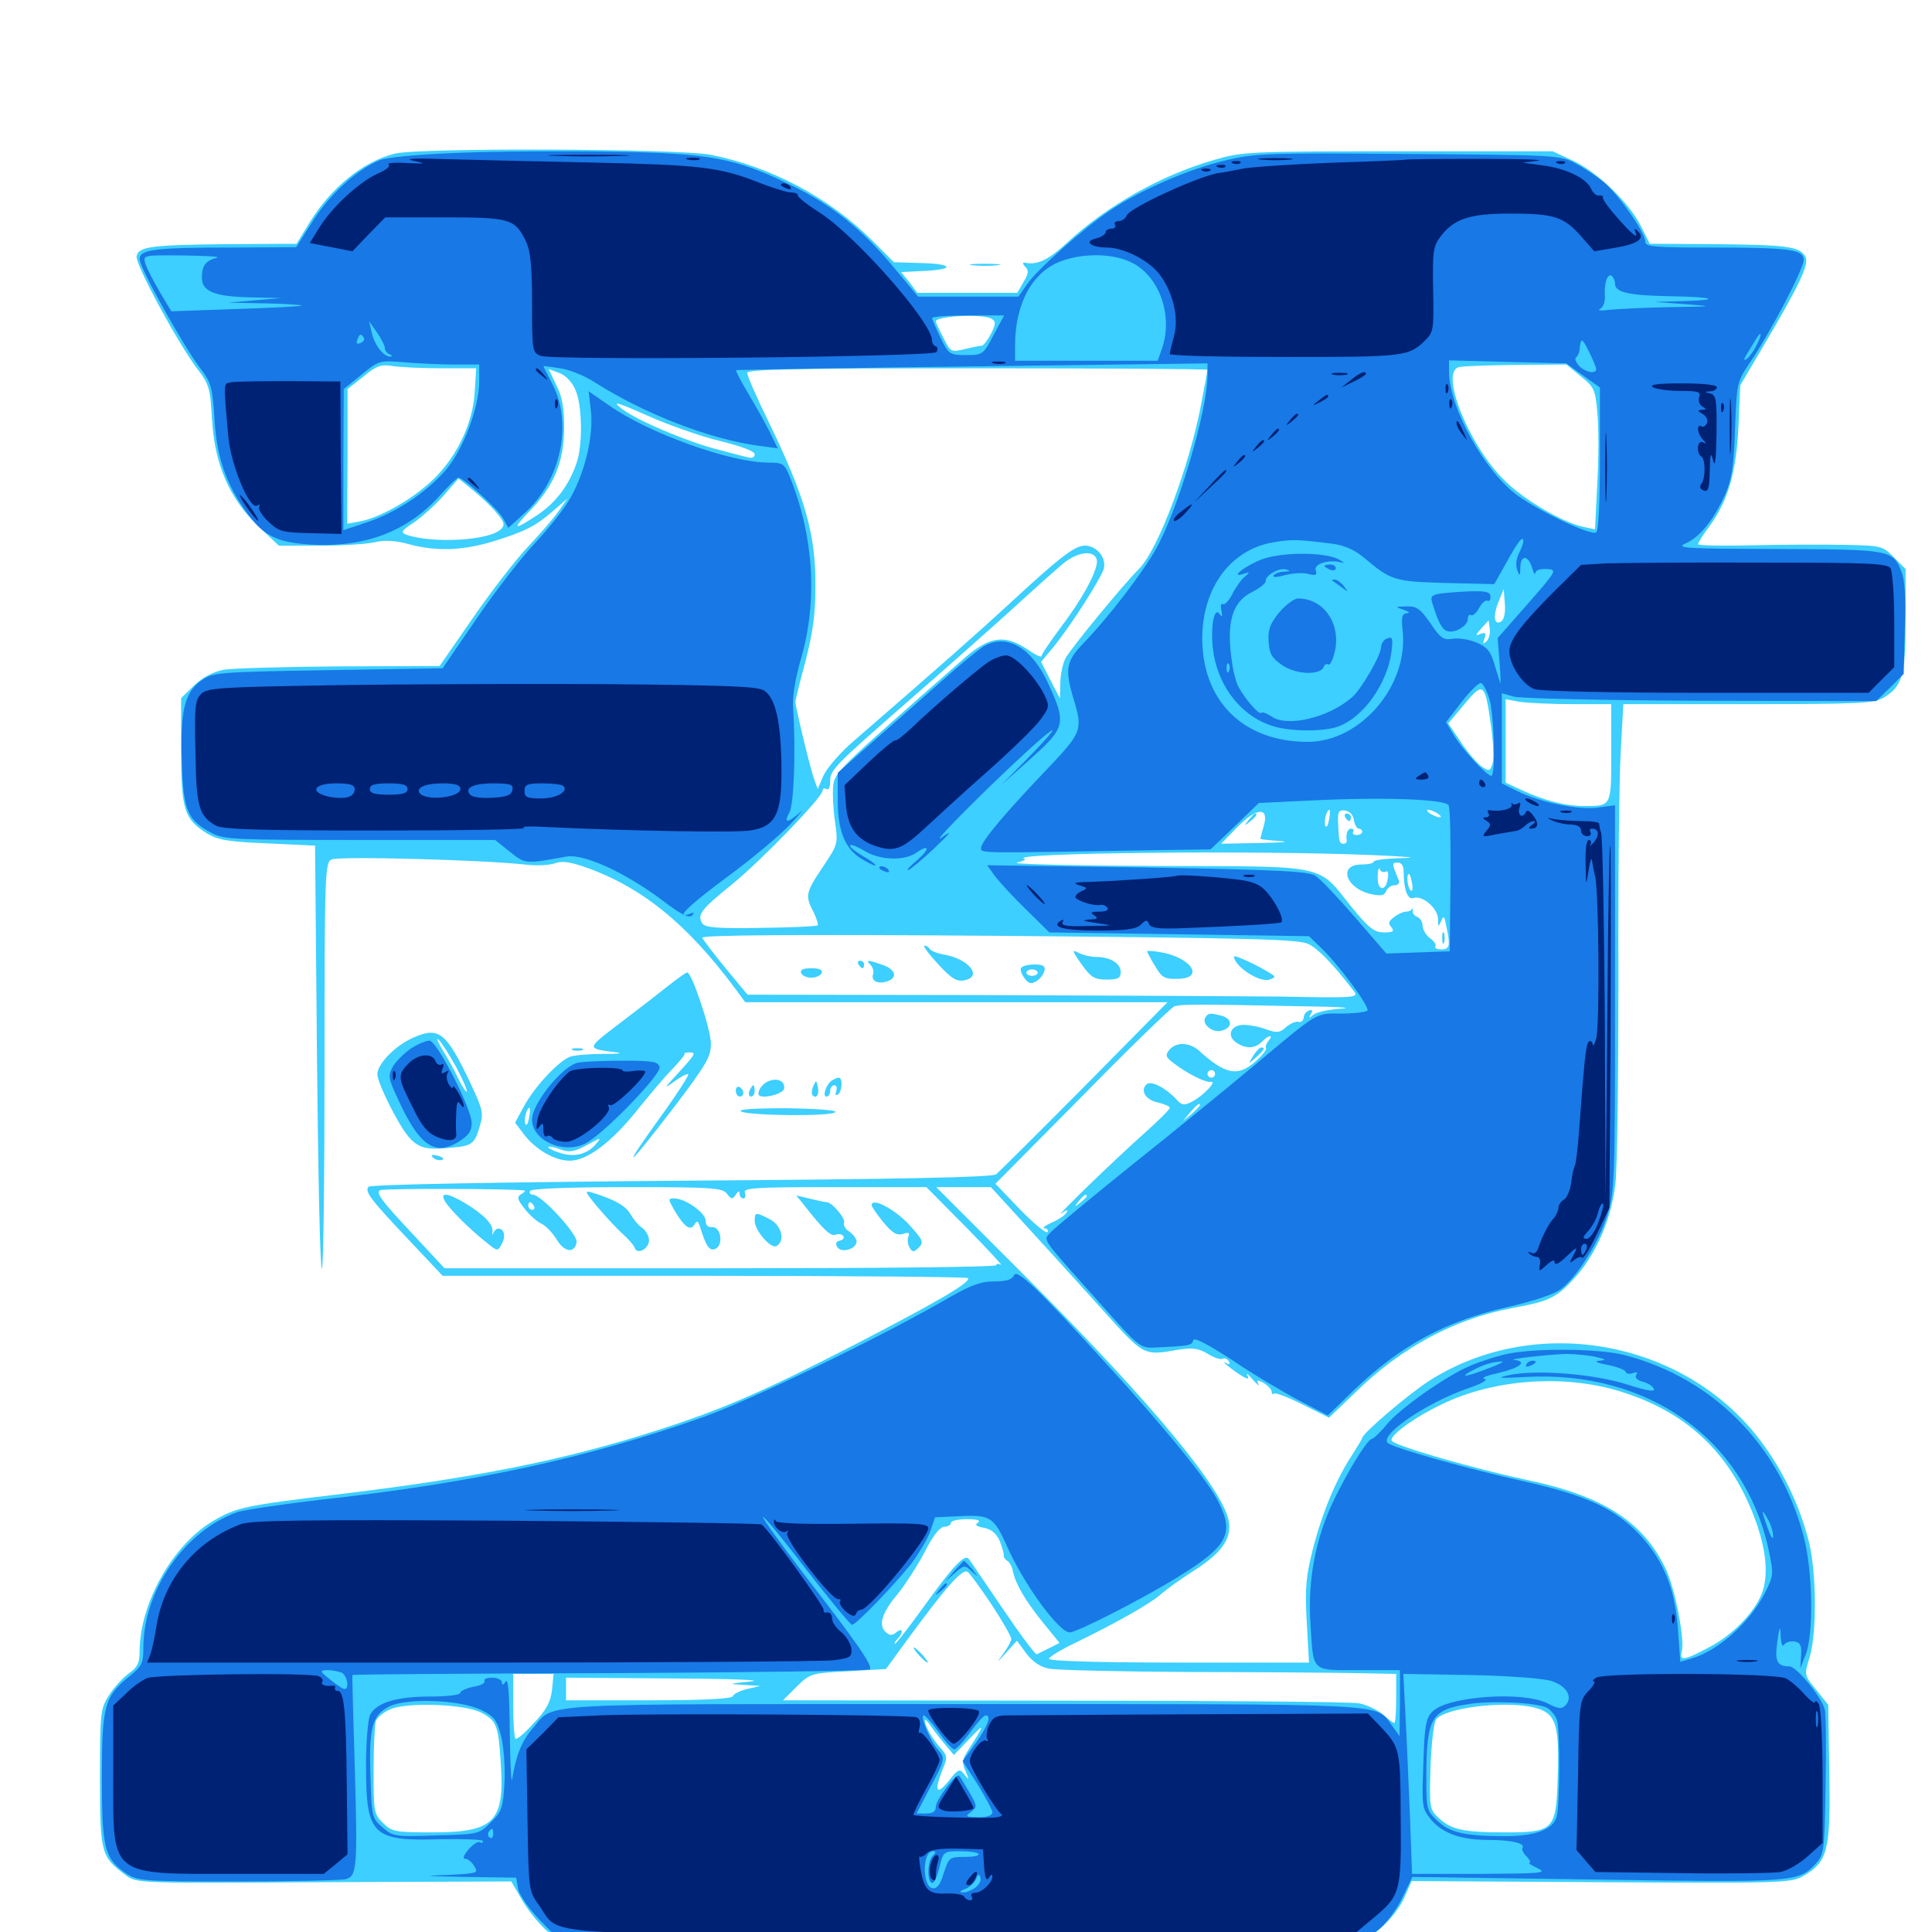 <svg xmlns="http://www.w3.org/2000/svg" viewBox="0 -1000 1000 1000">
	<path fill="#3ccfff" d="M204.492 -920.508C188.086 -916.602 171.094 -902.734 159.961 -884.375L153.516 -873.828L118.164 -873.633C78.711 -873.242 71.68 -872.461 70.703 -867.383C69.922 -863.281 91.602 -823.242 101.758 -809.57C108.398 -800.977 108.789 -799.219 109.766 -782.617C111.133 -759.375 118.945 -741.602 133.984 -727.344L144.336 -717.578H165.43C176.953 -717.578 189.844 -718.359 193.945 -719.336C199.023 -720.508 204.492 -720.312 211.523 -718.359C225.977 -714.453 239.648 -715.039 255.078 -719.727C271.68 -724.805 277.344 -727.734 286.523 -735.742L293.75 -741.992L289.062 -735.352C286.523 -731.641 279.492 -723.633 273.633 -717.383C267.578 -711.133 254.883 -694.727 245.117 -680.664L227.539 -655.273L175.781 -655.078C147.266 -654.883 120.312 -654.102 115.625 -653.32C110.156 -652.148 104.688 -649.414 100.391 -645.117L93.75 -638.672V-611.523C93.75 -581.055 95.312 -575.977 107.227 -568.555C112.891 -565.234 118.164 -564.258 138.477 -563.477L163.086 -562.305L164.062 -453.516C164.648 -393.75 165.625 -344.141 166.602 -343.359C167.383 -342.578 167.969 -389.453 167.969 -447.656C167.969 -546.289 168.164 -553.516 171.484 -555.078C174.805 -557.031 250.195 -554.883 271.484 -552.539C277.344 -551.758 284.375 -552.148 287.109 -553.125C290.625 -554.492 294.727 -553.906 301.758 -551.562C331.445 -541.406 355.078 -522.461 380.273 -488.672L385.742 -481.25H495.117H604.297L561.523 -437.891C537.891 -414.062 517.188 -393.555 515.625 -392.188C513.477 -390.625 467.773 -389.648 352.734 -388.867C256.641 -388.086 191.992 -386.914 190.82 -385.742C188.477 -383.398 191.797 -379.102 213.086 -356.641L229.102 -339.648H364.453C438.867 -339.648 500.195 -339.062 500.977 -338.477C502.93 -336.523 485.938 -326.562 441.406 -303.516C395.117 -279.688 373.438 -270.312 339.844 -259.57C291.992 -244.141 244.336 -234.766 173.633 -226.367C126.562 -220.703 122.266 -219.727 110.547 -212.891C89.453 -200.586 72.266 -170.117 72.266 -145.117C72.266 -139.258 71.094 -136.914 66.602 -133.789C63.477 -131.445 58.789 -126.367 56.25 -122.266C51.953 -115.43 51.758 -113.281 51.758 -79.492C51.758 -40.43 52.344 -38.867 65.234 -29.297C70.508 -25.195 72.266 -25.195 167.578 -25.781L264.648 -26.172L270.508 -16.016C273.828 -10.547 279.688 -3.32 283.789 0L291.406 6.055L492.773 6.641C603.711 6.836 697.266 6.641 700.781 6.055C709.375 4.492 722.266 -7.422 726.953 -17.969L730.664 -26.367L828.711 -25.781C924.414 -25.195 926.953 -25.391 933.594 -29.102C946.094 -36.523 947.461 -41.992 946.875 -82.031L946.289 -117.578L940.039 -125.391C933.789 -133.008 933.789 -133.008 936.719 -142.383C940.43 -155.078 940.234 -185.742 936.328 -201.758C932.031 -219.141 923.828 -236.914 913.086 -251.758C874.609 -305.859 795.898 -321.094 739.844 -285.352C728.906 -278.32 705.078 -258.008 705.078 -255.664C705.078 -255.273 702.539 -251.172 699.609 -246.484C691.602 -234.375 684.375 -216.992 679.492 -198.047C675.977 -183.984 675.391 -178.125 676.367 -160.547L677.539 -139.453H610.156C568.164 -139.453 542.969 -140.234 542.969 -141.406C542.969 -142.383 549.414 -146.289 557.227 -150C578.125 -160.156 596.094 -170.312 601.562 -175.391C604.297 -177.734 611.133 -182.617 616.602 -186.133C631.836 -195.703 637.305 -202.93 636.133 -211.914C633.984 -228.125 596.875 -273.047 531.836 -338.281L484.57 -385.547H498.828H512.891L529.492 -367.383C538.477 -357.617 556.055 -338.281 568.359 -324.609C592.578 -297.656 591.406 -298.242 609.766 -301.367C617.383 -302.539 620.312 -302.148 625.195 -299.219C628.32 -297.266 631.836 -296.094 632.812 -296.68C633.789 -297.266 635.156 -296.68 635.938 -295.508C636.914 -293.945 636.328 -293.555 634.57 -294.531C630.664 -296.68 638.867 -290.039 643.359 -287.5C646.094 -285.938 646.68 -286.133 645.508 -288.281C644.727 -289.648 646.094 -288.672 648.438 -285.938C650.781 -283.203 652.148 -282.227 651.367 -283.594C650.195 -285.742 650.781 -285.938 654.102 -284.18C656.25 -282.812 658.203 -280.859 658.203 -279.688C658.203 -278.516 658.789 -277.93 659.375 -278.711C660.156 -279.297 666.797 -276.758 674.219 -273.047L687.891 -266.211L701.953 -279.688C725.781 -302.93 753.516 -317.578 783.203 -323.047C801.562 -326.367 805.664 -328.32 814.648 -338.086C825.977 -350.391 833.984 -368.75 836.133 -387.305C837.109 -395.508 837.695 -443.555 837.695 -494.141C837.5 -544.531 838.086 -596.875 838.867 -610.742L840.234 -635.547H904.688C960.742 -635.547 969.727 -635.938 974.609 -638.672C984.766 -644.727 986.328 -650.195 986.328 -679.102V-705.469L980.273 -711.523C974.609 -717.383 973.633 -717.578 955.469 -717.969C945.117 -718.164 923.633 -718.164 907.812 -717.773C891.797 -717.383 878.906 -717.578 878.906 -718.359C878.906 -718.945 881.445 -723.242 884.766 -727.539C894.531 -741.016 898.633 -755.273 899.805 -779.102L900.781 -800.586L911.133 -818.164C931.836 -853.125 936.719 -863.477 934.375 -867.383C931.25 -872.461 924.805 -873.242 887.305 -873.633L853.906 -873.828L849.609 -882.422C843.75 -894.531 827.344 -910.547 814.648 -916.602L803.711 -921.68H723.633C646.289 -921.68 642.969 -921.484 628.32 -917.188C601.172 -909.375 573.242 -893.75 552.344 -874.414C542.383 -865.234 536.914 -862.695 530.273 -864.062C529.297 -864.258 529.297 -863.281 530.664 -861.914C532.617 -859.961 532.422 -858.398 529.688 -853.906L526.562 -848.438H500.781H474.805L470.703 -853.906L466.406 -859.18L478.32 -859.766C494.727 -860.547 493.359 -863.477 476.367 -863.867L462.695 -864.258L451.367 -875.586C429.102 -897.852 398.633 -913.867 367.578 -919.922C350.977 -923.047 217.578 -923.633 204.492 -920.508ZM513.281 -834.961C515.625 -833.594 515.43 -832.227 512.891 -827.148C511.133 -823.828 508.984 -821.094 508.203 -821.094C507.422 -821.094 503.516 -820.312 499.414 -819.336C492.188 -817.578 491.992 -817.773 488.281 -825.195C486.133 -829.297 484.375 -833.008 484.375 -833.594C484.375 -836.523 509.18 -837.695 513.281 -834.961ZM228.32 -809.375H246.484L245.703 -797.07C244.727 -779.883 235.547 -761.719 222.07 -749.805C211.133 -740.234 196.289 -732.031 186.133 -730.078L179.688 -728.906L179.883 -763.672V-798.633L188.086 -805.078C194.922 -810.742 197.266 -811.523 203.125 -810.547C206.836 -809.961 218.164 -809.375 228.32 -809.375ZM818.164 -805.273C825 -799.805 825.781 -798.438 826.758 -786.523C827.539 -779.492 827.539 -763.086 826.758 -749.805L825.586 -725.977L819.336 -727.344C808.203 -729.883 788.281 -741.602 778.32 -751.758C760.156 -769.727 745.117 -807.422 755.078 -809.961C757.227 -810.547 770.508 -810.938 784.766 -811.133L810.742 -811.328ZM297.656 -798.633C301.367 -791.016 301.758 -769.922 298.438 -760.352C294.531 -748.828 287.695 -739.844 278.125 -733.398C265.625 -725.195 264.844 -725.781 274.414 -735.742C286.914 -748.828 291.797 -760.742 291.992 -778.125C291.992 -789.062 291.016 -794.727 287.891 -800.781L283.984 -808.984L289.258 -807.031C292.383 -806.055 295.898 -802.539 297.656 -798.633ZM625 -808.594C625 -808.203 623.633 -800.586 621.875 -791.602C615.82 -758.984 599.414 -715.43 589.648 -705.664C581.25 -697.266 554.297 -664.453 551.562 -659.375C550 -656.445 548.828 -650.586 548.828 -646.289L548.633 -638.477L543.75 -647.852L538.867 -657.422L545.508 -665.43C554.297 -676.172 569.336 -699.805 571.289 -705.469C572.852 -711.133 567.773 -717.578 561.523 -717.578C556.25 -717.578 548.438 -711.523 522.461 -687.5C505.273 -671.68 487.109 -655.664 441.602 -616.211C434.766 -610.352 427.93 -602.344 426.172 -598.438L423.242 -591.602L421.484 -596.484C419.531 -601.562 411.914 -633.203 411.719 -636.523C411.719 -637.695 414.062 -647.266 416.992 -658.008C420.703 -672.461 422.07 -682.422 422.07 -696.094C422.266 -723.633 416.797 -742.578 397.656 -782.031C391.602 -794.336 386.719 -805.664 386.719 -807.031C386.719 -808.789 411.914 -809.375 505.859 -809.375C571.484 -809.375 625 -808.984 625 -808.594ZM372.852 -771.68C383.984 -768.945 390.625 -766.406 390.625 -764.844C390.625 -763.281 389.258 -762.695 387.305 -763.281C385.352 -763.672 378.516 -765.43 372.07 -767.188C356.25 -771.094 328.516 -782.812 321.289 -788.867C316.602 -792.578 319.531 -791.797 335.352 -784.766C346.289 -779.883 363.086 -774.023 372.852 -771.68ZM256.836 -734.766C261.133 -729.688 261.523 -728.32 259.375 -726.172C253.516 -720.117 223.633 -718.555 210.352 -723.242C207.227 -724.414 207.812 -725.391 214.453 -729.688C218.555 -732.617 225.586 -738.867 229.688 -743.555L237.305 -752.344L244.531 -746.484C248.438 -743.359 254.102 -738.086 256.836 -734.766ZM567.578 -710.742C569.141 -706.641 561.523 -691.797 549.414 -675.781C543.75 -668.164 539.062 -661.328 539.062 -660.352C539.062 -659.57 535.742 -661.133 531.836 -663.867C520.117 -671.68 512.305 -670.703 499.414 -659.57C433.789 -601.953 432.031 -600.391 431.25 -593.164C430.859 -589.258 431.25 -581.055 432.227 -574.609C433.789 -563.281 433.789 -563.086 425.977 -551.367C416.992 -538.086 416.602 -536.328 421.094 -527.93C422.656 -524.609 423.633 -521.484 423.242 -521.094C422.852 -520.508 409.57 -519.922 393.75 -519.727C370.898 -519.336 364.844 -519.922 363.477 -522.07C360.742 -526.562 362.891 -529.297 378.32 -541.797C393.164 -553.711 425.781 -587.305 425.781 -590.82C425.781 -591.992 426.758 -592.188 427.734 -591.602C428.906 -590.82 429.688 -592.578 429.688 -595.508C429.688 -601.562 431.25 -603.125 471.68 -638.477C487.891 -652.539 510.547 -672.656 522.461 -683.398C534.18 -694.141 546.875 -705.469 550.391 -708.398C557.617 -714.258 565.82 -715.43 567.578 -710.742ZM776.953 -678.32C773.242 -675.977 772.656 -681.445 775.781 -688.867L778.32 -695.117L778.906 -687.5C779.297 -682.812 778.516 -679.297 776.953 -678.32ZM769.336 -667.969C767.578 -666.406 767.383 -666.602 768.359 -669.531C769.336 -672.266 768.945 -672.852 766.211 -671.875C763.477 -670.703 763.477 -671.094 766.797 -674.805L770.508 -678.906L771.094 -674.609C771.484 -672.266 770.703 -669.336 769.336 -667.969ZM771.68 -625C772.852 -616.992 773.242 -608.008 772.656 -605.273C771.484 -600.977 770.898 -600.586 767.383 -602.93C765.234 -604.102 760.352 -609.766 756.445 -615.43L749.609 -625.586L758.008 -635.547C767.773 -647.266 768.555 -646.68 771.68 -625ZM814.062 -635.547H833.984V-610.352C833.984 -582.227 834.18 -582.812 819.727 -582.812C810.156 -582.812 799.023 -585.742 787.695 -591.016L779.297 -594.922V-616.406V-638.086L786.719 -636.719C790.625 -636.133 802.93 -635.547 814.062 -635.547ZM703.711 -583.398C706.055 -583.789 703.711 -584.18 698.242 -584.18C692.969 -584.18 690.82 -583.789 693.945 -583.398C696.875 -583.008 701.172 -583.008 703.711 -583.398ZM654.102 -572.461C653.125 -568.945 652.344 -566.016 652.344 -565.82C652.344 -565.625 657.031 -565.039 662.695 -564.648C668.164 -564.258 663.672 -563.867 652.344 -563.672L632.031 -563.281L640.43 -571.875C650.586 -582.227 657.031 -582.422 654.102 -572.461ZM687.891 -575.586C687.305 -572.461 686.523 -571.289 685.938 -572.656C685.156 -575.195 686.719 -580.859 688.086 -580.859C688.477 -580.859 688.477 -578.516 687.891 -575.586ZM700.781 -575.586C701.172 -573.047 702.344 -571.094 703.32 -571.094C704.297 -571.094 705.078 -570.312 705.078 -569.531C705.078 -568.555 703.711 -567.773 702.148 -567.773C700.586 -567.773 699.805 -568.555 700.391 -569.531C700.977 -570.312 700.391 -571.094 699.414 -571.094C697.461 -571.094 696.484 -568.359 697.07 -564.844C697.07 -563.867 696.484 -563.281 695.312 -563.281C693.164 -563.281 692.969 -564.648 692.578 -574.609C692.383 -579.883 692.969 -580.859 696.289 -580.469C698.633 -580.078 700.391 -578.125 700.781 -575.586ZM744.141 -578.906C745.703 -577.93 746.289 -576.953 745.117 -576.953C744.141 -576.953 741.797 -577.93 740.234 -578.906C738.672 -579.883 738.281 -580.859 739.258 -580.859C740.43 -580.859 742.578 -579.883 744.141 -578.906ZM662.695 -570.898C663.281 -573.242 663.477 -575 663.477 -575C660.742 -574.805 658.789 -571.484 659.961 -569.336C661.133 -567.578 661.914 -567.969 662.695 -570.898ZM719.336 -573.047C722.266 -574.219 722.656 -574.805 720.508 -574.805C716.797 -575 711.719 -569.727 713.672 -567.773C714.258 -567.188 714.844 -567.578 714.844 -568.945C714.844 -570.117 716.797 -572.07 719.336 -573.047ZM750 -567.188C750 -570.508 749.609 -573.047 749.219 -573.047C747.266 -573.047 746.094 -569.336 747.266 -566.406C748.242 -564.062 747.656 -563.477 744.922 -564.648C742.578 -565.43 741.992 -565.234 742.969 -563.672C745.703 -558.984 750 -561.133 750 -567.188ZM203.711 -561.914C209.18 -562.305 204.688 -562.5 193.359 -562.5C182.031 -562.5 177.539 -562.305 183.203 -561.914C188.672 -561.523 198.047 -561.523 203.711 -561.914ZM724.023 -562.109C724.805 -562.695 723.633 -563.281 721.484 -563.086C719.336 -563.086 718.75 -562.5 720.312 -561.914C721.68 -561.328 723.438 -561.523 724.023 -562.109ZM709.961 -557.422C728.516 -556.641 734.961 -556.055 726.172 -555.859C717.773 -555.664 710.938 -554.883 710.938 -553.906C710.938 -553.125 708.008 -552.539 704.688 -552.539C692.188 -552.539 696.68 -539.844 710.156 -537.109C714.844 -536.133 716.602 -536.523 717.383 -538.672C718.164 -540.43 720.117 -541.797 721.875 -541.797C723.633 -541.797 724.609 -542.969 724.023 -544.336C720.312 -553.125 720.312 -553.516 723.438 -553.516C725.586 -553.516 726.562 -551.758 726.562 -548.242C726.562 -539.453 728.711 -534.18 731.445 -535.156C735.938 -536.914 744.141 -530.078 744.336 -524.414C744.336 -520.117 744.531 -519.922 745.898 -523.242C747.266 -526.367 747.656 -525.977 748.633 -520.508C750.781 -510.352 750.391 -508.594 745.898 -508.594C743.75 -508.594 742.383 -509.375 742.969 -510.156C743.555 -511.133 742.188 -513.086 740.039 -514.453C738.086 -516.016 736.328 -518.945 736.328 -520.898C736.328 -522.656 735.156 -524.805 733.594 -525.391C732.031 -525.977 730.859 -527.539 731.25 -528.711C731.445 -530.078 731.445 -530.469 731.055 -529.688C730.469 -528.711 729.102 -528.125 727.734 -528.125C726.367 -528.125 723.633 -526.953 721.68 -525.391C718.75 -523.242 718.359 -522.07 720.117 -520.117C721.875 -517.969 721.094 -517.383 716.406 -517.383C711.328 -517.383 708.594 -519.531 699.609 -530.469C681.641 -552.93 688.477 -551.562 598.438 -551.758C555.469 -551.953 523.242 -552.734 526.367 -553.516C529.688 -554.297 531.445 -555.273 530.273 -555.469C519.531 -558.594 650.586 -559.961 709.961 -557.422ZM717.188 -548.828C718.359 -549.609 718.75 -548.242 718.359 -545.508C717.383 -538.281 712.891 -538.672 713.086 -546.094C713.086 -549.609 713.672 -551.367 714.258 -550C714.648 -548.828 716.016 -548.242 717.188 -548.828ZM730.859 -542.773C731.445 -540.234 731.055 -538.477 730.273 -539.062C728.516 -540.039 727.734 -547.656 729.297 -547.656C729.688 -547.656 730.469 -545.508 730.859 -542.773ZM677.344 -511.328C682.422 -508.789 689.844 -501.172 700.977 -486.719C703.32 -483.594 700.781 -483.398 662.695 -484.18C640.43 -484.375 569.141 -484.766 504.492 -484.961L386.914 -485.156L375.586 -498.828C369.336 -506.445 363.867 -513.672 363.477 -514.648C363.086 -516.016 411.914 -516.406 517.188 -515.625C649.609 -514.453 672.266 -513.867 677.344 -511.328ZM676.758 -479.102C692.969 -478.906 700.781 -478.32 694.336 -477.93C688.086 -477.539 681.445 -476.172 679.883 -474.805C677.539 -472.852 677.344 -473.047 678.516 -475.195C679.688 -476.953 679.297 -477.539 677.539 -476.953C675.977 -476.367 674.805 -474.805 674.805 -473.242C674.609 -471.68 673.438 -470.703 672.07 -471.094C670.508 -471.484 667.773 -470.117 665.625 -468.359C662.5 -465.43 660.938 -465.234 655.469 -467.188C651.953 -468.555 646.68 -469.531 643.75 -469.531C637.109 -469.531 634.766 -464.062 639.648 -460.547C644.531 -457.031 649.414 -457.031 653.125 -460.742C656.641 -464.453 659.57 -464.648 656.445 -461.133C655.273 -459.57 654.883 -458.008 655.273 -457.422C655.859 -456.836 653.32 -453.711 649.609 -450.391C640.625 -442.578 634.18 -443.75 620.312 -456.445C615.43 -460.547 608.789 -460.742 605.273 -456.641C603.125 -453.906 603.32 -452.93 606.836 -450.195C614.062 -444.531 624.023 -439.453 626.758 -440.039C630.273 -440.625 622.656 -432.617 616.797 -429.688C613.086 -427.734 611.719 -427.93 609.375 -430.469C603.516 -436.914 595.703 -441.016 593.359 -438.672C590.039 -435.352 593.164 -430.469 599.609 -429.297C602.734 -428.516 605.469 -427.344 605.469 -426.562C605.469 -425.781 599.609 -419.922 592.578 -413.672C576.562 -399.414 544.531 -368.359 549.609 -372.07C552.344 -374.023 553.125 -374.023 551.953 -372.266C551.172 -370.898 547.656 -368.555 544.336 -367.188C540.82 -365.625 539.258 -364.258 540.625 -364.258C541.992 -364.062 542.773 -363.281 542.188 -362.305C541.602 -361.328 535.156 -366.602 528.125 -373.828L515.234 -387.305L559.961 -432.422C584.375 -457.422 606.055 -478.32 607.812 -479.102C611.133 -480.273 620.703 -480.273 676.758 -479.102ZM628.906 -444.141C628.906 -443.164 628.125 -442.188 626.953 -442.188C625.977 -442.188 625 -443.164 625 -444.141C625 -445.312 625.977 -446.094 626.953 -446.094C628.125 -446.094 628.906 -445.312 628.906 -444.141ZM628.906 -433.594C628.906 -435.156 627.344 -434.18 624.805 -431.055C622.266 -427.93 622.461 -427.734 625.586 -430.273C627.344 -431.641 628.906 -433.203 628.906 -433.594ZM621.094 -427.93C621.094 -427.539 619.141 -425.586 616.797 -423.438L612.305 -419.727L616.016 -424.219C619.531 -428.32 621.094 -429.492 621.094 -427.93ZM271.484 -383.789C272.07 -383.594 271.289 -382.812 269.727 -381.836C267.383 -380.469 267.773 -379.102 271.68 -374.219C274.219 -370.898 278.32 -367.383 280.664 -366.406C282.812 -365.234 286.328 -361.523 288.281 -358.203C292.188 -351.758 297.461 -351.172 298.438 -357.031C299.219 -360.938 280.273 -381.641 275.781 -381.641C274.414 -381.641 273.828 -382.617 274.414 -383.594C275.195 -384.766 294.141 -385.547 324.609 -385.547C368.945 -385.547 373.828 -385.156 376.172 -382.227C378.516 -379.102 379.102 -379.102 380.859 -381.641C382.031 -383.594 382.812 -383.789 382.812 -382.227C382.812 -380.859 383.594 -379.688 384.766 -379.688C385.742 -379.688 386.133 -381.055 385.547 -382.617C384.57 -385.156 390.43 -385.547 432.031 -385.547H479.492L500 -364.844C511.328 -353.32 519.336 -344.531 518.164 -345.312C516.797 -346.094 515.625 -345.898 515.625 -345.117C515.625 -344.141 451.367 -343.555 372.852 -343.555H230.078L211.914 -363.086C197.07 -378.906 194.336 -382.812 196.875 -383.984C199.414 -384.961 266.602 -384.766 271.484 -383.789ZM562.5 -380.859C562.5 -380.469 560.938 -378.906 559.18 -377.539C556.055 -375 555.859 -375.195 558.398 -378.32C560.938 -381.445 562.5 -382.422 562.5 -380.859ZM276.367 -375.781C276.953 -374.805 276.562 -373.828 275.586 -373.828C274.414 -373.828 273.438 -374.805 273.438 -375.781C273.438 -376.953 273.828 -377.734 274.219 -377.734C274.805 -377.734 275.781 -376.953 276.367 -375.781ZM841.406 -278.906C875 -267.773 896.68 -246.289 908.984 -212.109C914.258 -197.07 915.43 -184.375 911.914 -175.195C908.203 -165.625 897.07 -153.906 885.156 -147.656C871.68 -140.43 869.141 -140.039 870.508 -145.117C872.07 -151.367 867.188 -176.953 862.5 -187.305C850.781 -212.305 830.078 -225.781 789.453 -234.18C763.867 -239.648 723.438 -251.172 720.508 -254.102C718.164 -256.445 733.008 -267.188 749.023 -274.414C776.367 -286.719 812.695 -288.672 841.406 -278.906ZM506.25 -211.914C504.297 -210.742 505.273 -209.961 509.375 -209.18C513.281 -208.398 515.82 -206.25 517.578 -202.148C518.75 -198.828 519.727 -195.703 519.531 -194.922C519.336 -194.141 520.117 -192.969 521.289 -192.188C522.461 -191.602 523.828 -189.062 524.219 -186.914C525.586 -180.273 530.664 -171.484 539.844 -160.156L548.438 -149.609L543.359 -147.07C540.43 -145.703 537.5 -144.141 536.719 -143.75C535.938 -143.359 528.125 -153.906 519.141 -167.188C510.156 -180.273 502.344 -191.992 501.562 -192.969C499.414 -196.094 493.164 -189.258 478.125 -168.359C470.508 -157.812 463.867 -149.219 463.281 -149.219C462.695 -149.219 463.086 -150.195 464.453 -151.562C467.773 -154.883 467.383 -158.008 463.867 -155.078C461.719 -153.32 460.547 -153.32 458.398 -155.273C454.492 -158.984 456.445 -165.234 464.844 -175.195C468.75 -180.078 475 -189.844 478.711 -196.875C483.008 -205.273 486.523 -209.766 488.867 -209.766C490.625 -209.766 492.188 -210.742 492.188 -211.719C492.188 -212.891 495.898 -213.672 500.586 -213.672C505.664 -213.672 507.812 -213.086 506.25 -211.914ZM513.477 -169.141C518.945 -160.742 523.438 -152.93 523.438 -151.758C523.438 -150.586 521.68 -147.266 519.336 -144.141C515.625 -139.062 515.82 -139.062 520.898 -144.727L526.367 -150.781L531.25 -144.141C534.57 -139.844 538.477 -137.109 542.969 -136.328C546.68 -135.547 579.688 -134.766 616.211 -134.57C652.734 -134.57 691.602 -134.18 702.734 -133.984L722.656 -133.594V-120.898C722.656 -113.867 722.266 -108.203 721.68 -108.203C721.094 -108.203 718.555 -110.156 715.625 -112.695C712.891 -115.039 707.422 -117.578 703.516 -118.359C699.609 -119.141 630.859 -119.727 550.781 -119.727L405.273 -119.922L412.305 -126.953C419.336 -133.789 419.727 -133.984 439.062 -134.961L458.594 -136.133L467.969 -149.023C489.648 -178.711 498.242 -188.477 500.977 -186.328C502.344 -185.156 508.008 -177.344 513.477 -169.141ZM285.742 -125.391C284.961 -118.945 282.812 -114.844 276.172 -108.008C271.68 -102.93 267.383 -99.414 266.797 -100C266.211 -100.586 265.625 -108.398 265.625 -117.383V-133.594H276.172H286.523ZM388.672 -129.688C376.953 -128.516 376.758 -128.32 384.766 -127.93L393.555 -127.344L386.719 -125.781C383.008 -124.805 379.688 -123.242 379.297 -122.07C378.906 -120.703 364.648 -119.922 335.742 -119.922H292.969V-125.781V-131.641L347.266 -131.25C378.125 -131.055 395.898 -130.469 388.672 -129.688ZM249.219 -113.477C257.031 -109.375 258.008 -106.836 259.18 -87.5C261.328 -57.031 255.859 -51.562 223.828 -51.562C204.297 -51.562 202.734 -51.953 198.242 -56.445C193.555 -60.938 193.359 -62.305 193.359 -83.594C193.359 -95.898 193.945 -107.422 194.531 -109.18C195.312 -111.133 198.633 -113.867 201.953 -115.234C210.352 -119.141 241.016 -117.969 249.219 -113.477ZM796.68 -115.43C805.469 -112.305 807.227 -106.055 806.25 -79.297C805.469 -52.93 804.102 -51.562 779.297 -51.562C757.617 -51.562 751.367 -52.93 744.922 -58.789C739.844 -63.477 739.844 -63.867 740.43 -85.742C741.016 -99.414 742.188 -108.984 743.555 -110.352C750 -116.797 783.398 -120.117 796.68 -115.43ZM489.648 -96.484L493.75 -91.602L502.148 -100.391C510.156 -108.789 509.766 -107.617 500.781 -93.555C498.047 -89.453 497.852 -87.5 499.805 -83.203C501.758 -78.516 501.758 -78.32 499.219 -81.445C496.68 -84.766 496.094 -84.57 490.82 -77.93C484.57 -70.312 483.398 -73.047 488.086 -84.57C490.43 -90.234 490.43 -91.211 486.914 -95.117C482.617 -99.805 478.516 -107.031 478.711 -109.57C478.711 -110.352 480.273 -108.984 482.031 -106.25C483.789 -103.711 487.305 -99.219 489.648 -96.484ZM646.289 -575.586C643.75 -572.461 643.945 -572.266 647.07 -574.805C650.195 -577.344 651.172 -578.906 649.609 -578.906C649.219 -578.906 647.656 -577.344 646.289 -575.586ZM696.289 -576.953C696.875 -575.977 697.852 -575 698.438 -575C698.828 -575 699.219 -575.977 699.219 -576.953C699.219 -578.125 698.242 -578.906 697.07 -578.906C696.094 -578.906 695.703 -578.125 696.289 -576.953ZM746.484 -514.453C746.484 -511.719 746.875 -510.742 747.461 -512.109C747.852 -513.281 747.852 -515.625 747.461 -516.992C746.875 -518.164 746.484 -517.188 746.484 -514.453ZM485.547 -500.977C492.383 -493.555 495.117 -491.797 499.023 -492.578C508.789 -494.336 501.758 -503.516 488.867 -505.859C485.352 -506.445 481.836 -507.812 481.25 -508.789C480.664 -509.766 479.492 -510.547 478.516 -510.547C477.539 -510.547 480.664 -506.25 485.547 -500.977ZM559.766 -500.977C564.648 -494.141 566.406 -492.969 572.852 -492.969C578.711 -492.969 580.078 -493.75 580.078 -496.875C580.078 -501.367 574.609 -504.688 567.383 -504.688C564.648 -504.688 560.352 -505.664 558.203 -506.836C554.688 -508.789 554.883 -507.812 559.766 -500.977ZM593.75 -507.617C593.75 -507.227 595.508 -503.711 597.852 -500C601.367 -493.945 602.734 -493.164 609.57 -493.359C624.023 -493.555 616.406 -504.688 600.195 -507.227C596.68 -507.812 593.75 -508.008 593.75 -507.617ZM638.672 -504.883C639.062 -499.609 652.148 -491.211 657.031 -492.969C660.156 -493.945 660.352 -494.531 658.008 -495.898C651.367 -500.195 638.672 -506.055 638.672 -504.883ZM444.336 -500.781C444.922 -499.805 445.898 -498.828 446.484 -498.828C446.875 -498.828 447.266 -499.805 447.266 -500.781C447.266 -501.953 446.289 -502.734 445.117 -502.734C444.141 -502.734 443.75 -501.953 444.336 -500.781ZM450.586 -500.586C451.758 -499.414 452.344 -497.266 451.953 -495.898C450.586 -492.383 454.297 -490.43 458.984 -491.992C464.844 -493.75 463.672 -498.242 456.836 -500.586C449.023 -503.32 447.852 -503.32 450.586 -500.586ZM528.516 -499.023C527.93 -498.242 528.711 -495.703 530.273 -493.75C532.422 -490.82 533.594 -490.43 536.523 -492.188C538.477 -493.359 540.234 -495.898 540.625 -497.656C541.211 -500 539.844 -500.781 535.352 -500.781C532.227 -500.781 529.102 -500 528.516 -499.023ZM537.109 -496.484C537.109 -495.703 535.742 -494.922 534.18 -494.922C532.617 -494.922 531.25 -495.703 531.25 -496.484C531.25 -497.461 532.617 -498.242 534.18 -498.242C535.742 -498.242 537.109 -497.461 537.109 -496.484ZM414.648 -496.484C415.039 -495.117 417.383 -493.945 419.922 -493.945C422.461 -493.945 424.805 -495.117 425.391 -496.484C425.781 -498.047 424.023 -498.828 419.922 -498.828C415.82 -498.828 414.062 -498.047 414.648 -496.484ZM623.828 -473.242C621.875 -469.727 627.93 -465.039 632.617 -466.602C638.086 -468.164 637.891 -472.656 632.422 -474.219C626.172 -475.781 625.391 -475.781 623.828 -473.242ZM648.633 -453.516C645.898 -449.023 645.898 -449.023 650.195 -452.734C654.492 -456.641 655.078 -457.812 652.734 -457.812C651.953 -457.812 650.195 -455.859 648.633 -453.516ZM309.18 -375.391C313.086 -370.703 318.75 -364.648 321.875 -361.719C325 -358.984 328.125 -355.469 328.516 -354.102C329.688 -350.391 335.938 -353.516 335.938 -358.008C335.938 -360.156 334.375 -363.086 332.422 -364.453C330.273 -365.82 327.734 -369.141 326.367 -371.484C324.023 -375.781 318.164 -379.102 306.836 -382.617C302.344 -383.984 302.539 -383.398 309.18 -375.391ZM230.273 -378.32C232.617 -374.219 242.578 -364.258 251.367 -357.227C257.617 -352.148 257.617 -352.148 259.766 -356.25C261.914 -360.352 260.938 -364.062 257.812 -364.062C256.836 -364.062 255.859 -362.891 255.273 -361.719C254.883 -360.352 254.688 -360.742 254.883 -362.5C255.469 -366.211 250.391 -371.484 240.234 -377.539C231.641 -382.617 227.539 -383.008 230.273 -378.32ZM415.625 -376.953C426.172 -363.477 430.078 -359.766 432.617 -360.938C434.18 -361.523 435.938 -361.133 436.523 -360.156C437.109 -359.18 436.328 -358.203 434.57 -357.812C432.812 -357.422 432.227 -356.25 433.398 -354.492C435.547 -351.172 443.359 -353.516 443.359 -357.422C443.359 -358.789 441.602 -361.133 439.648 -362.5C437.695 -363.672 436.328 -365.82 436.914 -367.188C437.695 -369.336 430.664 -377.734 427.93 -377.734C427.344 -377.734 423.438 -378.516 419.531 -379.492L412.109 -381.25ZM349.023 -373.633C354.102 -365.039 357.227 -362.695 359.375 -366.016C360.742 -368.359 361.328 -368.164 362.305 -365.039C365.625 -354.492 367.188 -352.539 370.117 -353.516C374.609 -355.273 373.242 -365.039 368.75 -364.844C366.406 -364.648 365.234 -365.82 365.234 -368.164C365.234 -372.266 354.688 -379.688 349.023 -379.688C345.703 -379.688 345.703 -379.492 349.023 -373.633ZM451.172 -376.172C451.172 -375.391 453.906 -371.484 457.227 -367.383C461.914 -361.719 464.258 -360.352 467.383 -361.328C470.312 -362.305 471.094 -361.914 470.117 -359.766C469.531 -358.203 469.922 -355.664 470.898 -354.102C472.266 -351.758 473.047 -351.758 475.586 -354.297C478.32 -357.031 477.734 -358.203 470.312 -366.406C462.891 -374.219 451.172 -380.469 451.172 -376.172ZM390.625 -368.164C390.625 -362.891 399.219 -353.32 401.953 -355.078C406.641 -357.812 404.492 -365.82 398.438 -368.945C391.211 -372.656 390.625 -372.656 390.625 -368.164ZM475.586 -143.359C477.539 -141.211 479.492 -139.453 480.078 -139.453C480.664 -139.453 479.492 -141.211 477.539 -143.359C475.586 -145.508 473.633 -147.266 473.047 -147.266C472.461 -147.266 473.633 -145.508 475.586 -143.359ZM503.516 -862.695C500 -863.086 502.734 -863.477 509.766 -863.477C516.797 -863.477 519.531 -863.086 516.211 -862.695C512.695 -862.305 506.836 -862.305 503.516 -862.695ZM344.727 -488.867C339.453 -484.57 328.125 -475.977 319.727 -469.531C303.32 -457.031 303.32 -457.227 319.336 -455.273C322.656 -454.688 319.531 -454.492 312.5 -454.492C305.469 -454.492 297.852 -453.906 295.312 -453.125C289.453 -451.172 276.562 -437.5 271.094 -427.148L266.602 -418.945L270.703 -413.477C276.953 -405.078 286.914 -399.219 294.922 -399.219C304.102 -399.219 317.383 -409.375 331.055 -426.953C336.523 -433.594 343.945 -442.578 347.852 -446.484C351.758 -450.586 354.688 -454.102 354.297 -454.492C353.906 -454.883 354.883 -455.273 356.445 -455.273C360.547 -455.273 360.352 -454.883 351.172 -444.727C343.555 -436.523 343.359 -436.133 349.023 -440.234C352.539 -442.773 355.859 -444.531 356.25 -443.945C356.641 -443.555 351.367 -435.156 344.531 -425.586C319.922 -391.602 323.047 -393.164 349.805 -428.125C366.016 -449.609 367.969 -453.125 367.969 -459.961C367.773 -467.773 358.008 -496.875 355.664 -496.68C355.078 -496.68 350.195 -493.164 344.727 -488.867ZM337.5 -454.492C339.258 -455.078 337.305 -455.469 333.008 -455.273C328.711 -455.273 327.148 -454.883 329.688 -454.492C332.031 -454.102 335.547 -454.102 337.5 -454.492ZM273.828 -421.289C273.242 -418.164 272.461 -416.992 271.875 -418.359C271.094 -420.898 272.656 -426.562 274.023 -426.562C274.414 -426.562 274.414 -424.219 273.828 -421.289ZM308.398 -407.812C304.102 -402.539 297.07 -400.781 289.648 -403.32C285.938 -404.492 283.398 -405.859 283.789 -406.25C284.18 -406.836 287.109 -406.25 290.039 -405.078C294.336 -403.516 296.875 -403.711 302.539 -406.641C311.523 -411.523 311.523 -411.523 308.398 -407.812ZM213.867 -462.891C204.492 -458.789 195.312 -449.219 195.312 -443.945C195.312 -441.406 199.219 -432.227 203.906 -423.633C213.281 -406.445 216.602 -404.297 232.617 -405.859C244.336 -406.836 245.508 -407.617 248.242 -416.797C250.391 -423.828 250 -425.391 243.555 -439.258C230.859 -466.016 227.148 -468.75 213.867 -462.891ZM236.328 -447.266C239.648 -441.016 241.992 -435.547 241.602 -434.961C241.211 -434.57 239.258 -437.5 237.305 -441.602C235.352 -445.703 231.641 -452.539 228.906 -456.836C226.367 -461.133 225.586 -463.281 227.148 -461.719C228.711 -460.156 232.812 -453.711 236.328 -447.266ZM296.484 -456.445C295.117 -457.031 296.094 -457.422 298.828 -457.422C301.562 -457.422 302.539 -457.031 301.367 -456.445C300 -456.055 297.656 -456.055 296.484 -456.445ZM398.438 -440.625C395.312 -439.648 392.578 -436.523 392.578 -433.789C392.578 -430.664 405.273 -433.398 405.859 -436.523C406.445 -440.039 402.93 -442.188 398.438 -440.625ZM430.469 -440.625C427.539 -438.672 425.586 -432.422 427.734 -432.422C428.906 -432.422 429.688 -433.789 429.688 -435.352C429.688 -436.914 430.664 -438.281 431.836 -438.281C433.008 -438.281 433.398 -436.914 432.812 -435.156C432.227 -433.594 432.422 -432.812 433.594 -433.398C435.938 -434.766 436.328 -442.188 434.18 -442.188C433.203 -442.188 431.641 -441.406 430.469 -440.625ZM420.898 -437.695C420.117 -435.742 419.922 -433.594 420.703 -433.008C422.656 -431.055 424.219 -433.789 423.242 -437.695C422.461 -441.016 422.461 -441.016 420.898 -437.695ZM380.859 -435.547C380.859 -433.789 381.836 -432.422 382.812 -432.422C383.984 -432.422 384.766 -433.203 384.766 -434.18C384.766 -435.352 383.984 -436.719 382.812 -437.305C381.836 -437.891 380.859 -437.109 380.859 -435.547ZM387.891 -435.352C387.305 -433.789 387.695 -432.422 388.672 -432.422C389.844 -432.422 390.625 -433.789 390.625 -435.352C390.625 -436.914 390.234 -438.281 389.844 -438.281C389.453 -438.281 388.672 -436.914 387.891 -435.352ZM383.789 -424.609C388.867 -422.461 431.055 -422.07 432.422 -424.414C433.203 -425.391 422.07 -426.172 406.641 -426.367C389.648 -426.367 381.25 -425.781 383.789 -424.609ZM224.219 -400.781C222.656 -402.344 223.438 -402.539 226.758 -401.758C229.297 -400.977 230.273 -400.195 228.711 -399.609C227.344 -399.219 225.195 -399.805 224.219 -400.781Z"/>
	<path fill="#1878e5" d="M237.305 -920.898C216.406 -920.117 199.805 -918.555 196.289 -916.992C184.375 -911.914 170.898 -899.609 162.109 -885.938L153.32 -872.07L120.117 -871.875C80.078 -871.875 72.266 -870.898 72.266 -865.82C72.266 -861.328 95.703 -819.531 104.102 -808.789C109.18 -802.148 109.961 -799.414 110.938 -784.375C111.914 -765.43 116.016 -752.148 125.195 -738.281C135.352 -723.047 141.992 -719.336 160.547 -718.164C188.477 -716.406 210.742 -724.805 227.344 -743.164C232.031 -748.438 236.523 -752.734 237.305 -752.734C239.844 -752.734 258.203 -736.133 260.547 -731.445L263.086 -726.758L271.484 -734.375C290.234 -751.172 296.484 -780.273 286.133 -800.781C283.398 -806.055 281.25 -810.352 281.25 -810.547C281.25 -810.547 285.156 -810.156 289.844 -809.375C294.531 -808.789 302.734 -805.469 307.812 -802.148C333.594 -785.742 366.992 -772.852 392.188 -769.336L402.539 -767.969L398.438 -776.367C396.094 -781.055 391.016 -790.039 387.305 -796.289C383.594 -802.539 380.664 -808.008 381.055 -808.398C381.445 -808.594 436.523 -809.57 503.516 -810.352L625 -811.914V-805.664C625 -787.695 609.961 -736.719 598.438 -716.016C591.406 -703.516 573.828 -680.469 560.352 -666.602C551.758 -657.617 551.172 -653.32 555.664 -638.281C560.547 -622.266 559.961 -620.898 542.578 -602.539C520.898 -579.883 507.812 -564.453 507.812 -561.133C507.812 -558.203 505.664 -558.398 598.047 -559.961L626.562 -560.352L639.062 -572.266L651.562 -584.375L680.078 -585.742C716.602 -587.5 747.852 -586.328 749.805 -583.203C750.586 -581.836 750.977 -564.258 750.781 -544.141L750.391 -507.617L733.984 -507.031L717.578 -506.445L701.367 -525.195C692.578 -535.352 683.398 -545.117 680.859 -546.68C677.344 -549.023 661.914 -549.805 593.75 -550.977L510.938 -552.148L515.039 -546.484C517.383 -543.359 524.609 -535.547 531.25 -529.102L543.164 -517.383L610.352 -516.406L677.539 -515.43L683.594 -509.57C692.578 -501.172 708.984 -478.906 707.812 -476.953C707.227 -476.172 701.172 -475.391 694.531 -475.391C680.469 -475.391 683.398 -477.148 647.461 -447.07C634.57 -436.328 606.836 -413.672 585.938 -397.07C565.039 -380.273 546.289 -364.648 544.141 -362.5C539.844 -357.617 537.5 -361.133 569.922 -324.805C589.844 -302.344 590.234 -302.148 598.242 -302.539C615.234 -303.32 616.992 -303.516 617.578 -306.25C617.969 -308.008 624.414 -304.688 638.281 -295.703C649.219 -288.281 664.844 -279.102 672.656 -275L687.305 -267.383L700.586 -280.273C725.195 -303.906 748.438 -316.406 781.836 -323.828C794.336 -326.758 804.883 -330.273 808.008 -332.812C816.602 -339.453 827.734 -357.227 832.031 -371.289C835.742 -383.398 835.938 -389.258 835.938 -483.594V-583.203L827.344 -582.031C817.383 -580.469 796.875 -584.766 785.156 -590.625L777.344 -594.531V-617.969V-641.211L783.398 -639.453C786.523 -638.477 830.273 -637.5 880.273 -637.305L971.094 -637.109L978.32 -644.141L985.352 -651.172L985.938 -674.805C986.523 -690.43 985.938 -700.391 984.18 -704.102C979.688 -715.43 978.711 -715.625 919.922 -715.82C872.266 -716.016 866.992 -716.211 872.461 -718.75C879.688 -721.875 886.914 -730.664 892.969 -744.141C896.289 -751.758 897.461 -758.398 898.047 -777.93C899.023 -802.344 899.023 -802.344 906.25 -813.086C916.992 -829.102 933.594 -860.938 933.594 -865.43C933.594 -870.898 926.367 -871.875 885.352 -871.875C855.859 -871.875 851.562 -872.266 851.562 -875C851.562 -879.492 838.672 -898.047 830.859 -905.078C827.148 -908.203 820.312 -912.891 815.82 -915.234C807.812 -919.727 806.25 -919.727 729.102 -920.312C655.469 -920.898 649.414 -920.703 633.594 -916.797C615.234 -912.5 589.844 -901.367 574.805 -891.211C560.742 -881.836 536.719 -860.352 531.641 -852.93L527.148 -846.484H501.172H475.195L462.695 -861.523C446.094 -881.445 430.664 -893.945 409.18 -904.297C380.273 -918.359 367.383 -920.703 316.406 -921.484C292.188 -921.875 256.641 -921.68 237.305 -920.898ZM112.305 -866.602C106.641 -865.234 104.492 -862.5 104.492 -856.641C104.297 -849.219 110.742 -846.484 129.688 -846.094L145.508 -845.703L131.836 -844.531L118.164 -843.359L137.5 -842.969C148.242 -842.773 156.445 -842.188 156.055 -841.797C155.664 -841.406 140.234 -840.625 121.875 -840.039L88.672 -838.867L82.617 -849.023C79.297 -854.688 75.977 -861.133 75.195 -863.672C74.023 -867.969 74.023 -867.969 95.117 -867.773C106.641 -867.578 114.453 -867.188 112.305 -866.602ZM586.914 -863.477C600.586 -855.859 607.227 -835.938 601.367 -819.336L599.219 -813.281H562.305H525.391V-821.094C525.391 -843.164 534.57 -859.766 549.805 -865.039C561.914 -869.336 577.734 -868.75 586.914 -863.477ZM835.938 -853.125C835.938 -848.633 843.164 -847.07 864.258 -846.68C887.305 -846.289 891.602 -844.727 870.898 -844.141L856.445 -843.75L872.07 -842.578C887.5 -841.406 887.305 -841.406 864.258 -841.016C851.367 -840.82 837.305 -840.039 833.008 -839.648C828.711 -839.062 826.562 -839.258 828.125 -840.039C829.883 -841.016 830.859 -843.75 830.664 -846.484C830.273 -853.125 831.836 -858.594 834.18 -857.227C835.156 -856.445 835.938 -854.688 835.938 -853.125ZM175.781 -835.547C178.516 -835.938 161.523 -836.328 138.281 -836.523C100 -836.719 89.648 -835.547 95.508 -832.031C96.484 -831.445 108.203 -830.469 121.484 -830.078C134.57 -829.492 142.383 -829.883 138.672 -830.664C133.203 -831.836 135.742 -832.422 151.367 -833.594C162.109 -834.375 173.047 -835.156 175.781 -835.547ZM184.375 -833.594C183.008 -837.109 181.641 -837.695 181.641 -834.961C181.641 -833.789 182.422 -832.422 183.594 -831.836C184.766 -831.25 184.961 -832.031 184.375 -833.594ZM514.258 -826.562C508.984 -816.406 508.594 -816.211 500 -816.211C491.602 -816.211 491.016 -816.602 486.914 -825C484.57 -829.883 482.617 -834.375 482.422 -835.352C482.422 -836.133 490.82 -836.719 501.172 -836.719H519.727ZM904.297 -834.766C909.18 -835.547 894.141 -836.328 871.094 -836.328C832.031 -836.719 818.75 -835.352 827.148 -832.031C828.906 -831.445 848.633 -831.055 870.703 -831.25C892.969 -831.445 907.617 -832.031 903.32 -832.617L895.508 -833.594ZM914.258 -832.227C915.625 -833.594 916.211 -835.156 915.625 -835.742C915.039 -836.328 913.867 -835.352 913.281 -833.398C912.109 -830.664 912.305 -830.469 914.258 -832.227ZM199.219 -819.727C199.219 -818.555 200.391 -816.992 201.758 -816.602C203.125 -816.016 203.125 -815.43 201.953 -815.43C198.633 -815.234 193.75 -821.484 192.383 -827.93L191.016 -833.789L195.117 -827.93C197.266 -824.805 199.219 -821.094 199.219 -819.727ZM188.281 -825.195C188.867 -824.219 188.086 -823.047 186.523 -822.461C184.766 -821.68 184.18 -822.266 184.961 -824.219C186.133 -827.344 186.914 -827.539 188.281 -825.195ZM909.18 -821.289C907.617 -817.969 905.078 -814.844 903.906 -814.062C902.344 -813.086 902.539 -814.258 904.492 -817.188C906.055 -819.922 908.203 -823.242 908.984 -824.609C911.914 -829.492 912.109 -826.758 909.18 -821.289ZM826.172 -808.984C826.172 -806.25 820.703 -807.227 817.383 -810.547C815.625 -812.5 814.844 -814.453 815.82 -815.039C816.602 -815.625 817.383 -817.383 817.578 -818.75C818.164 -825.391 818.75 -825.391 822.266 -818.359C824.414 -814.062 826.172 -809.961 826.172 -808.984ZM145.508 -817.188C148.242 -818.359 146.094 -818.945 138.672 -818.945C131.836 -818.945 128.906 -818.359 130.664 -817.383C132.812 -816.016 132.812 -815.625 130.664 -814.648C129.102 -814.062 133.594 -813.672 140.625 -813.672C147.656 -813.867 150.781 -814.258 147.461 -814.844C142.383 -815.625 141.992 -815.82 145.508 -817.188ZM107.422 -813.086C107.422 -811.719 106.055 -812.305 104.297 -814.453C101.562 -817.969 101.367 -817.969 103.516 -813.867C104.688 -811.328 106.445 -809.375 107.422 -809.375C110.156 -809.375 111.523 -812.891 109.375 -814.258C108.398 -814.844 107.422 -814.453 107.422 -813.086ZM865.82 -813.867C866.992 -814.453 865.625 -814.844 862.305 -814.844C859.18 -814.844 858.008 -814.453 859.961 -813.867C861.719 -813.477 864.453 -813.477 865.82 -813.867ZM234.961 -811.328H248.047V-802.148C247.852 -788.867 239.844 -767.578 230.859 -756.836C220.898 -745.312 205.273 -734.766 190.039 -729.688L177.734 -725.586V-762.109L177.93 -798.633L187.109 -806.055C196.094 -813.477 196.484 -813.477 208.984 -812.5C216.016 -811.914 227.539 -811.328 234.961 -811.328ZM819.336 -805.664L828.125 -799.414V-762.5C828.125 -738.867 827.344 -725.195 826.172 -724.414C823.438 -722.656 797.461 -734.961 785.742 -743.359C768.555 -755.664 750 -789.062 750 -807.812V-813.477L780.273 -812.695L810.742 -811.914ZM689.648 -718.555C695.898 -717.773 701.172 -715.43 706.25 -711.133C720.117 -699.414 721.875 -699.023 748.633 -698.242L773.438 -697.656L776.953 -703.906C784.57 -717.773 787.305 -721.875 788.281 -720.898C788.867 -720.312 788.086 -717.383 786.523 -714.258C784.766 -710.938 784.375 -707.422 785.352 -704.883C786.523 -701.562 786.914 -701.758 786.914 -706.445C787.109 -713.086 791.211 -712.695 793.164 -705.664C793.945 -703.125 794.531 -702.148 794.727 -703.516C794.922 -704.883 797.07 -705.664 800.586 -705.469C806.055 -705.078 806.055 -704.883 790.625 -687.305L775.195 -669.727L776.172 -657.031C776.758 -650 776.758 -645.312 776.562 -646.289C776.172 -647.461 774.805 -651.953 773.438 -656.445C771.484 -663.086 769.531 -665.234 763.867 -667.578C759.961 -669.141 754.492 -669.922 751.562 -669.336C747.266 -668.555 745.508 -669.727 740.43 -677.344C735.156 -684.961 733.203 -686.328 727.93 -686.133C721.875 -685.938 721.875 -685.938 726.562 -684.375C729.297 -683.398 730.078 -682.812 728.32 -682.617C725.781 -682.422 725.195 -680.859 725.977 -673.828C729.297 -645.312 704.297 -616.016 676.953 -616.016C643.359 -616.016 622.07 -637.305 622.266 -670.312C622.656 -696.289 637.305 -715.82 659.375 -719.336C668.75 -720.898 671.094 -720.898 689.648 -718.555ZM770.898 -638.281C773.438 -629.688 774.219 -598.438 771.875 -598.438C769.531 -598.438 756.641 -612.305 752.344 -619.727L748.438 -626.172L756.445 -636.523C760.938 -642.383 765.43 -646.68 766.602 -646.484C767.578 -646.289 769.531 -642.578 770.898 -638.281ZM653.32 -710.547C644.922 -707.422 635.938 -700.586 643.555 -702.93C647.07 -704.102 647.07 -703.906 644.336 -701.562C642.578 -700.195 639.648 -696.094 637.891 -692.578C636.133 -689.062 633.789 -686.719 633.008 -687.305C632.031 -687.891 631.641 -686.328 632.227 -683.984C632.812 -680.664 632.617 -680.273 631.25 -682.227C628.32 -686.328 626.367 -674.609 627.93 -663.281C630.469 -644.141 643.164 -628.516 659.961 -623.828C669.141 -621.289 685.742 -621.289 692.773 -624.023C705.664 -628.711 717.773 -645.898 720.117 -661.914C721.094 -669.531 720.898 -670.703 717.969 -669.531C716.211 -668.945 714.844 -666.797 714.844 -665.039C714.844 -660.938 704.688 -643.359 700 -639.258C687.891 -628.516 666.406 -623.438 658.203 -629.102C655.859 -630.664 653.516 -631.641 652.93 -631.055C651.758 -629.688 644.336 -638.281 641.016 -644.531C639.844 -646.68 638.281 -652.344 637.695 -657.227C634.57 -677.539 637.695 -688.477 648.047 -693.555C651.953 -695.508 655.078 -698.047 655.078 -699.023C654.688 -701.953 661.719 -706.25 665.625 -705.273C668.164 -704.492 667.969 -704.297 664.648 -704.102C662.305 -704.102 659.961 -703.125 659.18 -702.148C658.594 -700.977 661.133 -701.172 665.234 -702.344C669.141 -703.32 674.609 -703.711 677.148 -702.93C681.055 -701.953 681.836 -702.344 681.055 -704.688C679.688 -708.008 687.5 -710.547 693.945 -708.984C696.484 -708.203 695.703 -708.984 692.383 -710.742C684.766 -714.258 663.477 -714.258 653.32 -710.547ZM636.133 -652.734C635.547 -651.172 634.961 -651.758 634.961 -653.906C634.766 -656.055 635.352 -657.227 635.938 -656.445C636.523 -655.859 636.719 -654.102 636.133 -652.734ZM685.547 -707.031C685.547 -706.641 686.914 -705.859 688.477 -705.078C690.039 -704.492 691.406 -704.883 691.406 -705.859C691.406 -707.031 690.039 -707.812 688.477 -707.812C686.914 -707.812 685.547 -707.422 685.547 -707.031ZM689.648 -699.414C690.039 -699.219 692.188 -697.656 694.336 -696.094C698.047 -693.359 698.047 -693.359 695.508 -696.68C694.141 -698.438 691.992 -700 690.82 -700C689.648 -700 689.258 -699.805 689.648 -699.414ZM745.508 -692.773C741.016 -691.992 740.234 -691.211 741.406 -687.695C744.531 -677.734 746.289 -674.414 748.828 -673.438C752.734 -671.875 759.766 -675.977 759.766 -679.688C759.766 -681.25 760.547 -682.227 761.328 -681.641C762.305 -681.055 764.258 -682.812 765.625 -685.352C766.992 -687.891 768.945 -689.648 769.922 -689.062C770.703 -688.477 771.484 -689.453 771.484 -691.016C771.484 -693.555 769.336 -694.141 761.328 -693.945C755.664 -693.75 748.438 -693.164 745.508 -692.773ZM662.109 -683.008C657.227 -676.953 656.25 -674.023 656.641 -667.773C657.031 -661.523 658.398 -659.18 664.062 -655.469C671.094 -650.781 683.594 -650.391 685.156 -654.883C685.547 -656.055 686.719 -656.641 687.5 -656.055C688.477 -655.469 690.039 -658.789 691.016 -663.281C693.945 -677.539 684.961 -690.234 671.875 -690.234C669.922 -690.234 665.43 -686.914 662.109 -683.008ZM305.859 -787.305C307.227 -775 303.125 -756.445 295.508 -742.773C292.773 -737.5 284.375 -726.953 277.148 -719.141C269.727 -711.328 256.055 -693.555 246.484 -679.492L229.102 -654.102L169.727 -653.125C111.719 -652.148 110.156 -651.953 104.102 -647.656C95.508 -641.602 93.164 -631.836 94.141 -604.883C94.922 -580.273 97.07 -575.391 109.766 -568.75C116.016 -565.43 122.461 -565.234 186.523 -565.234H256.25L263.867 -559.18C271.875 -552.734 271.875 -552.734 293.164 -556.641C302.344 -558.203 323.438 -548.438 342.578 -534.18C352.539 -526.562 356.641 -524.609 358.203 -526.172C359.766 -527.734 359.375 -527.93 356.836 -526.953C348.828 -524.023 357.031 -531.836 377.148 -546.68C388.867 -555.273 403.125 -567.188 408.789 -573.047C414.258 -578.906 416.602 -581.836 413.867 -579.297C407.617 -573.828 405.469 -573.828 408.594 -579.492C410.938 -583.594 411.914 -611.328 410.547 -632.617C409.961 -638.867 411.523 -648.633 414.844 -659.961C423.242 -689.648 421.094 -722.461 408.984 -752.734C406.055 -760.156 405.273 -760.547 397.656 -760.547C378.125 -760.547 335.742 -775.781 315.43 -790.039L304.688 -797.461ZM508.789 -665.234C505.664 -663.086 497.266 -656.25 490.234 -650C483.203 -643.75 467.578 -629.883 455.469 -619.336L433.594 -600V-586.133C433.594 -569.531 437.5 -560.156 446.875 -554.883C450.195 -552.93 453.125 -551.562 453.125 -552.148C453.125 -552.734 450 -555.078 446.094 -557.227C442.188 -559.57 439.453 -561.914 440.039 -562.5C440.43 -563.086 443.945 -561.719 447.461 -559.57C455.469 -554.688 468.164 -554.297 474.219 -558.594C481.25 -563.477 481.445 -560.547 474.609 -554.688C471.289 -551.953 469.141 -549.609 470.117 -549.609C470.898 -549.805 476.953 -554.688 483.398 -560.742C492.578 -569.531 493.359 -570.703 487.305 -566.406C483.008 -563.477 493.555 -574.609 510.742 -591.406C542.578 -622.266 557.031 -633.398 532.227 -607.812L518.555 -593.945L533.594 -607.422C551.367 -623.242 551.953 -625.586 542.969 -645.312C534.375 -664.844 520.898 -672.656 508.789 -665.234ZM455.078 -550.781C455.078 -552.344 458.789 -551.562 459.961 -549.609C460.547 -548.438 459.766 -548.242 458.203 -548.828C456.445 -549.414 455.078 -550.391 455.078 -550.781ZM212.891 -457.422C209.18 -454.883 204.883 -450.586 203.32 -447.852C200.781 -443.359 200.977 -441.797 205.859 -431.445C216.797 -407.227 225 -401.367 237.305 -408.984C242.578 -412.305 244.141 -414.453 244.141 -418.75C244.141 -425.977 226.562 -460.547 222.461 -461.328C220.898 -461.523 216.602 -459.766 212.891 -457.422ZM299.414 -450C291.602 -448.828 275.391 -428.906 275.391 -420.508C275.391 -409.57 291.797 -402.344 303.125 -408.203C312.5 -413.086 342.188 -443.75 341.406 -447.656C340.82 -450.391 338.086 -450.977 323.242 -450.977C313.477 -450.977 302.93 -450.586 299.414 -450ZM524.805 -339.844C523.828 -337.695 520.898 -336.719 514.453 -336.719C507.227 -336.719 502.148 -334.766 486.719 -325.781C453.125 -306.641 388.281 -275.195 364.258 -266.602C303.516 -245.117 245.312 -232.422 165.039 -223.633C145.508 -221.289 126.758 -218.555 123.047 -217.383C95.898 -208.008 74.219 -176.953 74.219 -147.266C74.219 -139.062 73.438 -137.5 66.602 -132.031C54.102 -121.875 52.734 -116.992 52.734 -79.883C52.734 -43.359 54.102 -38.086 65.039 -30.469C71.289 -26.367 72.852 -26.172 123.242 -26.172C151.562 -26.172 176.758 -26.758 178.906 -27.344C184.766 -28.906 185.156 -33.008 183.594 -86.328C182.812 -111.914 182.227 -132.812 182.422 -133.008C182.617 -133.398 242.773 -133.789 315.82 -133.984C389.062 -134.375 449.609 -135.156 450.195 -135.938C451.953 -137.695 443.359 -150 415.234 -186.328C403.711 -201.562 394.531 -214.258 394.922 -214.844C395.508 -215.234 405.664 -202.93 417.578 -187.305C429.688 -171.68 440.234 -158.984 441.016 -158.984C442.969 -158.984 462.305 -178.906 471.68 -190.625C475.586 -195.898 480.078 -203.32 481.445 -207.227L483.984 -214.648L497.07 -215.234C512.5 -216.016 514.453 -214.648 520.898 -200.391C529.688 -180.273 548.047 -155.078 553.711 -155.078C557.422 -155.078 591.797 -172.656 609.766 -183.789C635.352 -199.609 638.867 -206.055 630.859 -222.266C625.977 -232.617 603.516 -260.352 572.07 -294.727C536.523 -333.789 526.172 -343.555 524.805 -339.844ZM176.562 -134.375C179.688 -133.203 181.055 -125.781 178.32 -125.781C177.344 -125.781 174.219 -127.93 170.898 -130.664C165.43 -134.961 165.43 -135.352 169.336 -135.547C171.68 -135.547 174.805 -134.961 176.562 -134.375ZM778.32 -298.828C773.047 -297.461 765.039 -294.922 760.742 -292.969C748.633 -287.891 724.219 -270.703 717.773 -262.695C714.648 -258.789 711.133 -255.469 710.156 -255.273C707.227 -255.078 692.578 -229.883 686.914 -215.625C679.883 -197.852 676.953 -178.906 678.32 -159.18C679.883 -134.18 678.516 -135.547 703.32 -135.547H724.609V-118.555L724.414 -101.367L720.508 -106.836C711.719 -118.555 724.219 -117.969 499.023 -117.969C271.484 -117.969 287.5 -118.945 275.781 -105.469C270.117 -99.023 267.188 -91.797 265.039 -78.906C264.648 -76.172 264.062 -87.305 263.867 -103.32C263.672 -123.047 263.086 -131.641 261.719 -129.688C260.547 -127.734 259.766 -127.539 259.766 -129.297C259.766 -130.469 257.422 -131.641 254.688 -131.641C251.953 -131.641 250.195 -130.859 250.781 -129.883C251.367 -128.906 248.828 -127.539 245.117 -126.953C241.406 -126.172 238.281 -124.805 238.281 -123.828C238.281 -122.656 231.25 -121.875 222.656 -121.875C205.469 -121.875 194.922 -118.75 191.602 -112.5C190.43 -110.156 189.453 -98.242 189.453 -85.742C189.453 -50 192.773 -46.875 228.32 -48.047C240.234 -48.242 250 -47.852 250 -47.07C250 -46.094 249.219 -45.898 248.438 -46.484C247.461 -47.07 244.727 -45.312 242.578 -42.773C240.039 -39.844 239.258 -37.891 240.82 -37.891C242.188 -37.891 244.336 -36.133 245.508 -33.984C247.852 -30.469 247.266 -30.273 230.859 -29.492C217.969 -29.102 220.117 -28.906 240.43 -28.516L267.188 -28.125L268.164 -22.266C268.945 -18.945 273.828 -11.914 279.688 -5.859L290.039 4.688L403.32 5.664C465.625 6.445 559.375 6.25 611.523 5.469L706.445 4.102L713.477 -1.172C717.383 -4.297 722.852 -11.523 725.781 -17.578L731.055 -28.516L826.172 -27.148C928.125 -25.586 930.859 -25.781 939.648 -35.156C944.141 -40.039 944.336 -41.211 944.922 -75.586C945.312 -94.922 945.117 -112.695 944.531 -115.039C942.969 -121.484 929.883 -137.5 926.172 -137.5C919.727 -137.5 918.555 -140.039 919.922 -150.195C921.094 -158.398 921.484 -158.984 921.68 -153.125C921.875 -149.219 922.656 -147.266 923.438 -148.633C924.219 -150 926.562 -150.586 928.711 -150.391C931.836 -149.805 932.617 -148.438 932.227 -143.164L931.836 -136.523L934.57 -143.359C938.867 -154.297 938.281 -186.719 933.594 -204.688C921.289 -251.758 886.719 -286.719 840.82 -298.633C826.953 -302.148 792.383 -302.344 778.32 -298.828ZM825.195 -297.852C831.055 -296.484 831.836 -296.094 828.125 -295.703C824.805 -295.508 825.977 -294.727 832.031 -293.555C836.914 -292.578 841.016 -291.016 841.406 -290.039C841.797 -288.867 843.359 -288.672 845.117 -289.258C847.266 -290.039 847.852 -289.648 846.875 -288.281C846.094 -286.914 847.461 -285.547 850.391 -284.766C852.93 -284.18 855.664 -282.422 856.055 -281.055C856.836 -279.492 852.344 -280.078 842.188 -283.398C825.195 -288.867 795.312 -291.211 781.25 -288.281C774.023 -286.719 775.586 -286.523 790.039 -287.305C852.93 -290.625 902.539 -255.469 915.234 -198.828C918.164 -184.961 918.164 -184.766 913.477 -175.391C905.664 -160.156 889.258 -145.508 875.586 -141.602L869.727 -139.844L868.555 -155.859C867.188 -176.953 861.523 -191.406 849.414 -204.883C836.328 -218.945 821.875 -225.781 789.062 -233.203C759.961 -239.648 723.047 -250 718.555 -252.93C713.086 -256.641 737.305 -273.438 759.375 -281.25C766.992 -283.789 770.508 -285.938 768.359 -286.328C766.211 -286.719 769.727 -288.086 775.977 -289.453C786.719 -291.992 790.82 -295.312 783.789 -296.094C779.688 -296.484 800.586 -298.828 810.547 -299.219C814.258 -299.219 820.898 -298.633 825.195 -297.852ZM770.508 -291.797C759.18 -287.305 754.492 -286.719 762.109 -290.625C767.773 -293.75 772.656 -295.117 777.344 -295.312C778.906 -295.508 775.977 -293.75 770.508 -291.797ZM917.773 -204.883C917.773 -202.734 916.602 -204.492 915.039 -208.789C911.523 -218.555 911.523 -219.922 915.039 -213.672C916.602 -210.938 917.773 -207.031 917.773 -204.883ZM803.125 -129.883C810.938 -127.344 814.258 -121.68 810.352 -117.383C808.398 -115.234 806.641 -115.43 800.977 -118.359C788.281 -124.805 749.219 -122.07 741.406 -114.062C738.086 -110.742 737.305 -106.836 736.719 -87.109C735.938 -64.453 735.938 -64.062 741.016 -57.812C747.07 -50.977 756.25 -47.656 770.508 -47.656C782.031 -47.656 789.453 -45.898 788.086 -43.75C787.5 -42.773 788.477 -40.625 790.234 -39.062C791.797 -37.305 792.578 -35.938 791.602 -35.742C790.82 -35.742 792.773 -34.375 795.898 -33.008C801.172 -30.469 797.852 -30.273 766.211 -30.078H730.859L729.688 -62.891C728.906 -80.859 727.93 -104.102 727.344 -114.453L726.367 -133.594L761.133 -133.008C781.25 -132.617 799.023 -131.25 803.125 -129.883ZM249.219 -114.844C255.664 -111.719 257.227 -109.766 259.375 -101.367C260.742 -95.703 261.523 -85.547 261.133 -77.344C260.352 -64.258 259.766 -62.305 254.102 -56.836C248.047 -50.586 247.656 -50.586 225.781 -50C204.688 -49.219 203.516 -49.414 198.047 -54.102C192.578 -58.789 192.383 -59.766 191.797 -79.297C190.82 -105.469 192.578 -112.109 201.172 -116.602C210.156 -121.289 238.086 -120.312 249.219 -114.844ZM800.781 -116.016C802.734 -114.844 805.078 -112.109 805.859 -109.766C807.617 -104.492 807.422 -65.039 805.664 -59.375C803.516 -52.93 794.531 -49.609 778.906 -49.609C758.398 -49.609 750.586 -51.367 744.141 -57.422C738.477 -62.695 738.281 -63.672 738.281 -79.297C738.281 -110.938 740.625 -115.039 760.156 -117.969C772.266 -119.922 795.703 -118.75 800.781 -116.016ZM485.938 -103.32C489.258 -98.438 492.969 -94.531 493.945 -94.531C494.922 -94.531 498.633 -98.438 502.148 -103.32C505.664 -108.203 509.18 -112.109 510.156 -112.109C513.281 -112.109 511.523 -107.031 505.078 -97.852L498.242 -88.477L506.055 -76.367C510.156 -69.727 513.672 -63.086 513.672 -61.914C513.672 -60.352 510.938 -59.375 506.445 -59.375C499.805 -59.57 499.414 -59.766 502.539 -62.109C505.859 -64.648 505.859 -65.234 501.758 -72.266C499.219 -76.562 497.07 -80.273 496.484 -80.859C495.117 -82.617 484.375 -68.359 484.375 -64.844C484.375 -62.305 482.812 -61.328 479.297 -61.328H474.414L481.25 -74.414C489.258 -89.258 489.453 -90.039 485.352 -94.531C481.641 -98.633 475.977 -112.109 478.125 -112.109C478.906 -112.109 482.422 -108.203 485.938 -103.32ZM255.273 -50.586C255.273 -49.023 254.492 -48.242 253.516 -48.828C252.539 -49.414 252.344 -50.781 252.93 -51.758C254.688 -54.297 255.273 -53.906 255.273 -50.586ZM482.812 -39.453C480.078 -36.719 479.688 -26.953 482.227 -25.391C483.203 -24.805 484.961 -28.125 486.133 -33.008C488.281 -41.797 488.281 -41.797 497.07 -41.797C501.758 -41.797 506.055 -41.211 506.445 -40.43C507.031 -39.453 503.711 -38.867 499.414 -38.867C491.406 -38.867 491.211 -38.672 488.477 -30.469C486.719 -24.414 484.961 -22.266 482.617 -22.656C477.344 -23.633 477.344 -41.797 482.812 -41.797C484.57 -41.797 484.57 -41.211 482.812 -39.453ZM501.953 -31.25C501.953 -31.641 500.586 -32.031 499.023 -32.031C497.461 -32.031 496.094 -31.25 496.094 -30.078C496.094 -29.102 497.461 -28.711 499.023 -29.297C500.586 -30.078 501.953 -30.859 501.953 -31.25ZM504.688 -22.852C502.734 -21.484 499.805 -20.312 498.242 -20.508C496.289 -20.508 496.875 -21.289 499.609 -22.266C501.953 -23.242 504.492 -25.586 505.273 -27.539C506.25 -30.078 506.836 -30.273 507.422 -28.125C508.008 -26.758 506.836 -24.414 504.688 -22.852ZM790.039 -293.75C789.453 -292.578 790.234 -292.383 791.797 -292.969C795.312 -294.336 795.898 -295.703 793.164 -295.703C791.992 -295.703 790.625 -294.922 790.039 -293.75ZM493.945 -186.914L489.258 -181.445L494.141 -185.742C499.023 -190.039 499.414 -190.039 502.93 -186.719C506.641 -183.398 506.641 -183.398 503.125 -187.891C500.977 -190.234 499.219 -192.188 499.023 -192.188C498.828 -192.188 496.68 -189.844 493.945 -186.914ZM486.133 -177.148C483.594 -174.023 483.789 -173.828 486.914 -176.367C490.039 -178.906 491.016 -180.469 489.453 -180.469C489.062 -180.469 487.5 -178.906 486.133 -177.148Z"/>
	<path fill="#002274" d="M287.695 -919.336C278.125 -919.531 285.938 -919.922 304.688 -919.922C323.438 -919.922 331.25 -919.531 321.875 -919.336C312.305 -918.945 297.07 -918.945 287.695 -919.336ZM213.867 -916.797C221.094 -915.234 220.898 -915.234 210.352 -915.625C204.102 -916.016 200 -915.625 201.172 -914.844C202.344 -914.062 199.805 -911.914 195.508 -910.156C185.742 -905.664 171.875 -892.773 165.43 -882.422L160.352 -874.219L171.484 -872.07L182.422 -869.922L190.82 -878.711L199.414 -887.5H230.078C264.258 -887.5 266.602 -886.719 272.266 -875C274.609 -869.922 275.391 -862.305 275.391 -842.969C275.391 -818.359 275.586 -817.383 279.883 -815.82C286.914 -813.281 483.203 -815.234 484.766 -817.773C485.547 -819.141 485.352 -820.508 484.375 -820.703C483.203 -821.094 482.422 -822.461 482.422 -823.828C482.422 -833.008 443.359 -877.539 424.414 -889.844C417.578 -894.141 412.5 -898.242 412.891 -899.023C413.281 -899.609 411.719 -900.391 409.18 -900.391C406.836 -900.586 399.219 -902.93 392.383 -905.664C372.656 -913.477 361.719 -914.648 308.594 -915.82C281.25 -916.406 246.875 -917.188 232.422 -917.578C215.039 -918.164 208.789 -917.969 213.867 -916.797ZM356.055 -917.383C354.102 -917.969 355.273 -918.359 358.398 -918.359C361.719 -918.359 363.086 -917.969 361.914 -917.383C360.547 -916.992 357.812 -916.992 356.055 -917.383ZM652.93 -917.383C648.828 -917.773 652.148 -918.164 660.156 -918.164C668.164 -918.164 671.484 -917.773 667.578 -917.383C663.477 -916.992 656.836 -916.992 652.93 -917.383ZM727.734 -917.383C727.539 -917.188 710.742 -916.406 690.43 -915.82C669.922 -915.039 648.633 -913.672 643.164 -912.695C637.5 -911.523 632.227 -910.547 631.445 -910.547C622.07 -909.57 584.766 -892.578 583.203 -888.477C582.617 -886.914 580.664 -885.547 579.102 -885.547C577.344 -885.547 576.562 -884.766 577.148 -883.594C577.734 -882.617 576.953 -881.641 575.391 -881.641C573.633 -881.641 572.266 -880.859 572.266 -879.688C572.266 -878.711 569.922 -877.148 567.188 -876.562C560.742 -875 564.648 -871.875 573.242 -871.875C582.031 -871.68 594.531 -865.234 600.195 -858.008C607.227 -848.633 610.352 -835.352 607.617 -825.781C606.445 -821.484 605.469 -817.578 605.469 -816.797C605.469 -815.82 632.422 -815.234 665.234 -815.234C727.344 -815.234 729.102 -815.43 737.891 -824.023C741.992 -828.125 742.188 -829.883 741.797 -850C741.406 -869.141 741.797 -872.461 745.312 -877.148C752.344 -886.719 760.547 -889.453 781.641 -889.453C804.297 -889.453 809.375 -887.891 818.359 -877.734L825.195 -869.922L835.547 -871.68C847.461 -873.633 851.758 -876.367 847.852 -880.273C845.898 -882.227 845.703 -881.836 846.875 -878.711C847.461 -876.562 843.945 -879.688 838.672 -885.547C833.398 -891.406 829.297 -896.875 829.688 -897.656C829.883 -898.438 829.102 -899.023 827.734 -898.828C826.367 -898.438 824.414 -900.195 823.438 -902.539C820.898 -907.812 810.547 -912.891 798.047 -914.453L788.086 -915.82L795.898 -916.797C800.195 -917.383 786.719 -917.773 766.016 -917.773C745.117 -917.773 727.93 -917.578 727.734 -917.383ZM638.281 -915.43C636.719 -916.016 637.305 -916.602 639.453 -916.602C641.602 -916.797 642.773 -916.211 641.992 -915.625C641.406 -915.039 639.648 -914.844 638.281 -915.43ZM806.25 -915.43C804.688 -916.016 805.273 -916.602 807.422 -916.602C809.57 -916.797 810.742 -916.211 809.961 -915.625C809.375 -915.039 807.617 -914.844 806.25 -915.43ZM630.469 -913.477C628.906 -914.062 629.492 -914.648 631.641 -914.648C633.789 -914.844 634.961 -914.258 634.18 -913.672C633.594 -913.086 631.836 -912.891 630.469 -913.477ZM622.656 -911.523C621.094 -912.109 621.68 -912.695 623.828 -912.695C625.977 -912.891 627.148 -912.305 626.367 -911.719C625.781 -911.133 624.023 -910.938 622.656 -911.523ZM404.297 -904.297C404.297 -905.859 408.008 -905.078 409.18 -903.125C409.766 -901.953 408.984 -901.758 407.422 -902.344C405.664 -902.93 404.297 -903.906 404.297 -904.297ZM514.258 -811.914C512.305 -812.5 513.477 -812.891 516.602 -812.891C519.922 -812.891 521.289 -812.5 520.117 -811.914C518.75 -811.523 516.016 -811.523 514.258 -811.914ZM277.344 -808.594C277.344 -808.203 278.906 -806.641 280.859 -805.273C283.789 -802.734 283.984 -802.93 281.445 -806.055C278.906 -809.18 277.344 -810.156 277.344 -808.594ZM690.039 -806.055C688.086 -806.641 689.648 -807.031 693.359 -807.031C697.07 -807.031 698.633 -806.641 696.875 -806.055C694.922 -805.664 691.797 -805.664 690.039 -806.055ZM699.219 -803.32L694.336 -799.414L700.781 -802.539C704.102 -804.102 707.031 -806.055 707.031 -806.445C707.031 -808.398 703.906 -807.227 699.219 -803.32ZM119.922 -802.148C115.43 -801.367 115.625 -803.125 118.164 -774.023C119.531 -759.18 129.297 -735.938 133.008 -738.281C134.375 -739.062 134.766 -738.867 134.18 -737.695C133.398 -736.719 135.547 -733.203 138.867 -730.078C144.336 -724.805 146.094 -724.414 160.742 -724.023L176.758 -723.633L176.367 -763.086L176.172 -802.539L150 -802.734C135.742 -802.734 122.07 -802.539 119.922 -802.148ZM748.242 -798.438C748.242 -796.289 748.828 -795.703 749.414 -797.266C750 -798.633 749.805 -800.391 749.219 -800.977C748.633 -801.758 748.047 -800.586 748.242 -798.438ZM855.469 -799.609C857.031 -798.633 863.477 -797.656 869.531 -797.656C878.906 -797.656 880.469 -797.266 879.492 -794.531C878.906 -792.773 879.492 -790.625 881.055 -789.648C883.398 -788.281 883.398 -787.891 880.859 -787.891C878.516 -787.695 878.516 -787.305 881.25 -785.742C883.008 -784.766 884.18 -782.617 883.594 -781.055C882.812 -779.492 881.641 -778.711 880.664 -779.297C877.93 -780.859 878.516 -775.391 881.445 -772.461C883.398 -770.312 883.398 -769.922 881.445 -771.094C878.516 -772.656 877.734 -765.43 880.664 -763.672C882.812 -762.305 882.812 -752.344 880.664 -749.609C879.492 -748.047 879.883 -746.875 881.836 -746.094C884.18 -745.312 884.766 -747.07 884.961 -756.25C885.156 -765.43 885.547 -766.406 886.719 -761.523C887.695 -757.617 888.281 -762.109 888.477 -775.586C888.672 -792.969 888.281 -795.508 885.352 -796.289C882.031 -797.07 882.031 -797.266 885.352 -797.461C887.109 -797.461 888.672 -798.633 888.672 -799.609C888.672 -800.781 881.445 -801.562 870.703 -801.562C858.203 -801.562 853.516 -800.977 855.469 -799.609ZM895.312 -779.102C895.312 -766.211 895.508 -761.133 895.898 -767.969C896.289 -774.609 896.289 -785.156 895.898 -791.406C895.508 -797.461 895.312 -791.992 895.312 -779.102ZM682.422 -792.578C678.906 -789.844 678.906 -789.648 683.203 -791.797C685.547 -792.969 687.5 -794.336 687.5 -794.727C687.5 -796.289 686.523 -795.898 682.422 -792.578ZM287.305 -790.625C287.305 -788.477 287.891 -787.891 288.477 -789.453C289.062 -790.82 288.867 -792.578 288.281 -793.164C287.695 -793.945 287.109 -792.773 287.305 -790.625ZM750.195 -790.625C750.195 -788.477 750.781 -787.891 751.367 -789.453C751.953 -790.82 751.758 -792.578 751.172 -793.164C750.586 -793.945 750 -792.773 750.195 -790.625ZM890.82 -788.672C890.82 -786.523 891.406 -785.938 891.992 -787.5C892.578 -788.867 892.383 -790.625 891.797 -791.211C891.211 -791.992 890.625 -790.82 890.82 -788.672ZM667.773 -782.617C665.234 -779.492 665.43 -779.297 668.555 -781.836C670.312 -783.203 671.875 -784.766 671.875 -785.156C671.875 -786.719 670.312 -785.742 667.773 -782.617ZM830.859 -757.617C830.859 -741.602 831.25 -735.156 831.445 -743.555C831.836 -751.953 831.836 -765.039 831.445 -772.852C831.25 -780.664 830.859 -773.828 830.859 -757.617ZM753.906 -780.859C753.906 -779.688 755.273 -777.148 757.031 -775C759.766 -771.484 759.766 -771.484 757.617 -776.172C754.883 -782.227 753.906 -783.203 753.906 -780.859ZM658.008 -774.805C655.469 -771.68 655.664 -771.484 658.789 -774.023C661.914 -776.562 662.891 -778.125 661.328 -778.125C660.938 -778.125 659.375 -776.562 658.008 -774.805ZM650.195 -768.945C647.656 -765.82 647.852 -765.625 650.977 -768.164C652.734 -769.531 654.297 -771.094 654.297 -771.484C654.297 -773.047 652.734 -772.07 650.195 -768.945ZM640.43 -761.133C637.891 -758.008 638.086 -757.812 641.211 -760.352C644.336 -762.891 645.312 -764.453 643.75 -764.453C643.359 -764.453 641.797 -762.891 640.43 -761.133ZM625.977 -748.438L618.164 -740.039L626.562 -747.852C634.18 -754.883 635.742 -756.641 634.18 -756.641C633.789 -756.641 630.078 -752.93 625.977 -748.438ZM242.188 -751.953C242.188 -751.562 243.75 -750 245.703 -748.633C248.633 -746.094 248.828 -746.289 246.289 -749.414C243.75 -752.539 242.188 -753.516 242.188 -751.953ZM124.805 -741.992C125.977 -739.844 128.711 -735.938 130.859 -733.203C133.789 -729.883 134.375 -729.492 133.008 -732.227C131.836 -734.375 129.102 -738.281 126.953 -741.016C124.023 -744.336 123.438 -744.727 124.805 -741.992ZM611.328 -735.156C608.594 -733.203 607.031 -731.055 607.617 -730.469C608.203 -729.883 610.742 -731.445 613.281 -734.18C618.75 -740.039 617.969 -740.43 611.328 -735.156ZM831.445 -708.398L818.359 -707.617L805.078 -694.531C787.695 -677.148 781.25 -668.75 781.25 -662.891C781.25 -656.055 788.086 -645.508 794.141 -643.359C797.07 -642.188 833.203 -641.406 883.203 -641.406H967.188L973.828 -648.047L980.469 -654.688V-678.711C980.469 -691.992 979.492 -704.297 978.516 -705.859C976.953 -708.398 967.188 -708.789 910.742 -708.789C874.414 -708.984 838.867 -708.594 831.445 -708.398ZM511.719 -657.422C506.055 -653.711 483.008 -633.984 471.875 -623.242C467.773 -619.336 463.867 -616.406 463.477 -616.797C462.891 -617.188 456.836 -612.305 449.805 -605.664L437.109 -593.555L437.891 -583.203C438.867 -571.289 443.75 -565.039 454.297 -561.719C463.281 -558.984 467.383 -560.742 479.492 -572.07C484.961 -577.148 499.023 -590.039 510.938 -600.586C522.852 -611.133 535.156 -623.047 538.086 -626.953C543.164 -633.789 543.359 -634.375 540.625 -640.234C535.938 -649.609 525.195 -660.938 520.703 -660.742C518.359 -660.742 514.453 -659.18 511.719 -657.422ZM171.484 -645.312C113.477 -644.336 107.227 -643.945 104.102 -640.82C100.977 -637.695 100.586 -634.18 101.172 -610.742C101.562 -582.422 102.93 -577.734 111.719 -572.656C115.234 -570.703 134.57 -570.117 196.094 -570.117C240.039 -570.117 273.828 -570.703 271.289 -571.484C268.75 -572.266 274.609 -572.461 284.18 -571.875C324.805 -569.922 380.469 -568.945 388.086 -570.117C401.367 -572.07 404.688 -578.32 404.492 -602.344C404.297 -625.781 401.562 -638.672 395.508 -642.578C391.992 -644.727 377.148 -645.312 313.281 -645.898C270.508 -646.094 206.641 -645.898 171.484 -645.312ZM183.594 -591.602C183.594 -587.5 179.102 -586.133 170.898 -587.5C159.961 -589.648 161.914 -594.531 173.828 -594.531C181.25 -594.531 183.594 -593.75 183.594 -591.602ZM210.938 -591.602C210.938 -589.453 208.594 -588.672 201.172 -588.672C193.75 -588.672 191.406 -589.453 191.406 -591.602C191.406 -593.75 193.75 -594.531 201.172 -594.531C208.594 -594.531 210.938 -593.75 210.938 -591.602ZM238.281 -591.602C238.281 -587.305 221.484 -585.352 217.578 -589.062C214.648 -591.992 219.727 -594.531 228.711 -594.531C235.742 -594.531 238.281 -593.75 238.281 -591.602ZM265.234 -591.211C264.844 -588.477 262.305 -587.5 255.078 -587.109C249.805 -586.719 244.727 -587.305 243.555 -588.477C240.039 -591.992 244.531 -594.531 255.078 -594.531C264.258 -594.531 265.82 -593.945 265.234 -591.211ZM291.602 -593.164C294.531 -590.43 288.086 -586.719 280.078 -586.719C272.852 -586.719 271.484 -587.305 271.484 -590.625C271.484 -593.945 272.852 -594.531 280.859 -594.531C286.133 -594.531 291.016 -593.945 291.602 -593.164ZM734.375 -598.438C732.031 -596.875 732.422 -596.484 735.938 -596.484C738.477 -596.484 739.844 -597.266 739.258 -598.438C737.891 -600.781 738.086 -600.781 734.375 -598.438ZM765.625 -594.531C765.625 -593.555 766.602 -592.578 767.773 -592.578C768.75 -592.578 769.141 -593.555 768.555 -594.531C767.969 -595.703 766.992 -596.484 766.406 -596.484C766.016 -596.484 765.625 -595.703 765.625 -594.531ZM782.422 -583.398C783.008 -581.25 776.367 -579.688 770.898 -580.664C769.922 -580.859 769.727 -580.078 770.508 -578.906C771.094 -577.93 770.508 -576.953 769.141 -576.953C767.188 -576.953 767.383 -576.367 769.336 -575.195C771.875 -573.633 771.875 -572.852 769.336 -569.922C766.797 -566.797 767.188 -566.602 774.414 -568.164C778.711 -568.945 783.398 -569.727 784.766 -569.922C786.133 -570.117 788.281 -571.484 789.453 -572.656C790.82 -574.023 792.773 -575 793.945 -575C794.922 -575 794.531 -574.023 792.969 -573.047C791.211 -571.875 791.016 -571.094 792.383 -571.094C796.289 -571.094 796.68 -573.828 793.555 -577.93C791.406 -580.664 790.234 -581.055 789.648 -579.297C789.062 -578.125 787.891 -577.344 787.109 -577.93C786.133 -578.516 785.938 -580.469 786.523 -582.227C787.305 -584.18 786.914 -584.961 785.742 -584.18C784.57 -583.398 783.203 -583.398 782.617 -584.18C782.227 -585.156 782.227 -584.57 782.422 -583.398ZM791.016 -584.766C792.578 -583.789 794.922 -582.812 795.898 -582.812C797.07 -582.812 796.484 -583.789 794.922 -584.766C793.359 -585.742 791.211 -586.719 790.039 -586.719C789.062 -586.719 789.453 -585.742 791.016 -584.766ZM832.031 -481.25L831.055 -378.711L830.664 -472.461C830.273 -524.023 829.492 -567.578 828.711 -569.141C828.125 -570.703 827.734 -572.656 827.734 -573.633C827.93 -574.414 824.023 -575 818.945 -575C813.672 -575 807.422 -575.586 804.688 -575.977C800.391 -576.953 800.391 -576.758 803.711 -575.195C805.859 -574.219 809.961 -573.242 813.086 -573.242C816.406 -573.047 818.359 -572.07 818.359 -570.117C818.359 -568.555 819.727 -567.188 821.484 -567.188C823.047 -567.188 823.828 -568.164 823.242 -569.141C822.656 -570.312 822.852 -571.094 824.023 -571.094C827.539 -571.094 828.125 -567.773 825 -564.062C823.242 -562.109 822.461 -561.523 823.242 -562.891C823.828 -564.062 823.438 -565.234 822.461 -565.234C821.094 -565.234 820.508 -560.547 820.703 -553.125C820.898 -541.016 820.898 -540.82 822.266 -549.609C823.047 -554.492 823.828 -556.641 824.023 -554.492C824.414 -552.344 825 -548.828 825.586 -546.68C827.539 -540.039 828.125 -468.555 826.172 -462.5C825.391 -459.375 824.414 -458.008 824.414 -459.375C824.219 -460.742 823.438 -461.523 822.461 -460.938C820.898 -459.961 820.117 -452.539 817.188 -412.891C816.602 -405.078 815.625 -397.656 815.234 -396.875C814.648 -395.898 813.672 -391.992 813.281 -387.891C812.695 -383.984 811.133 -380.078 809.57 -379.102C808.008 -378.32 806.641 -376.367 806.641 -374.805C806.641 -373.438 805.469 -370.898 804.297 -369.531C801.758 -366.992 798.047 -359.766 796.094 -353.711C795.312 -351.562 793.945 -350.781 792.578 -351.562C791.016 -352.344 790.625 -352.148 791.602 -351.172C792.578 -350.195 794.336 -349.414 795.508 -349.414C796.875 -349.414 797.461 -347.656 797.07 -345.508C796.484 -341.602 796.484 -341.602 800.586 -345.312C803.516 -347.852 804.688 -348.242 804.688 -346.484C804.688 -344.922 807.227 -346.094 810.742 -349.609C816.602 -355.078 816.797 -355.078 814.453 -350.391C812.109 -346.094 812.305 -345.898 814.844 -347.852C816.406 -349.219 818.359 -349.805 818.945 -349.023C819.727 -348.438 823.047 -353.906 826.562 -361.328L833.008 -374.805L833.594 -454.883C833.789 -499.023 833.789 -545.898 833.594 -559.375C833.203 -572.852 832.422 -537.695 832.031 -481.25ZM827.344 -367.383C825.586 -362.5 822.852 -358.789 821.289 -358.789C818.945 -358.789 819.141 -359.766 822.07 -362.891C824.219 -365.234 826.562 -369.531 827.148 -372.461C827.93 -375.391 829.102 -377.539 829.688 -376.953C830.273 -376.367 829.102 -372.07 827.344 -367.383ZM821.094 -353.32C820.312 -351.758 819.531 -350.391 819.141 -350.391C818.75 -350.391 818.359 -351.758 818.359 -353.32C818.359 -354.883 819.141 -356.25 820.312 -356.25C821.289 -356.25 821.68 -354.883 821.094 -353.32ZM808.203 -579.492C806.836 -580.078 807.812 -580.469 810.547 -580.469C813.281 -580.469 814.258 -580.078 813.086 -579.492C811.719 -579.102 809.375 -579.102 808.203 -579.492ZM608.984 -546.68C608.203 -546.094 578.32 -543.945 564.453 -543.555C556.25 -543.359 554.883 -542.969 558.594 -541.797C562.891 -540.625 563.086 -540.234 560.156 -538.867C558.203 -538.086 556.641 -536.719 556.641 -535.742C556.641 -533.984 566.016 -530.859 569.727 -531.641C570.898 -531.836 572.461 -531.25 573.242 -530.078C574.023 -528.906 572.266 -528.125 568.945 -528.125C564.648 -528.125 564.062 -527.734 566.406 -526.172C568.75 -524.609 567.969 -524.219 563.477 -524.023C559.57 -523.633 560.742 -523.242 567.383 -522.266C576.953 -520.898 576.758 -520.898 562.891 -520.703C552.539 -520.312 549.023 -520.898 550 -522.656C550.781 -524.023 550.586 -524.219 549.023 -523.438C543.75 -520.117 550.391 -518.359 568.359 -518.359C583.203 -518.359 588.281 -519.141 590.625 -521.484C593.164 -524.023 593.945 -524.023 594.727 -521.68C595.703 -519.727 599.414 -519.141 610.938 -519.531C642.578 -520.703 662.305 -521.875 663.281 -522.656C664.648 -524.219 660.742 -532.422 655.859 -538.086C652.539 -541.992 648.828 -543.75 640.625 -544.727C628.125 -546.289 609.961 -547.461 608.984 -546.68ZM644.141 -546.289C642.773 -546.875 643.75 -547.266 646.484 -547.266C649.219 -547.266 650.195 -546.875 649.023 -546.289C647.656 -545.898 645.312 -545.898 644.141 -546.289ZM535.156 -536.914C537.695 -534.18 540.234 -532.031 540.625 -532.031C541.211 -532.031 539.648 -534.18 537.109 -536.914C534.57 -539.648 532.031 -541.797 531.641 -541.797C531.055 -541.797 532.617 -539.648 535.156 -536.914ZM211.328 -449.414C205.664 -443.555 205.859 -442.188 213.477 -427.148C218.164 -417.188 221.289 -413.672 226.172 -411.523C232.812 -408.789 236.719 -409.57 236.133 -413.477C235.938 -414.844 235.938 -419.336 236.133 -423.633C236.328 -429.492 236.914 -430.664 238.281 -428.516C239.258 -426.953 240.234 -426.562 240.039 -427.539C240.039 -430.273 234.57 -439.648 234.375 -437.305C234.375 -436.328 233.398 -436.914 232.227 -438.867C231.25 -440.625 230.859 -443.164 231.641 -444.531C232.617 -445.898 232.227 -446.094 230.469 -445.117C228.516 -443.945 228.125 -444.336 229.102 -446.875C229.883 -448.828 229.688 -449.805 228.516 -449.023C227.344 -448.438 225.977 -449.219 225.391 -450.781C223.633 -455.273 216.211 -454.492 211.328 -449.414ZM294.727 -445.312C288.477 -440.43 278.906 -426.172 278.125 -420.117C277.344 -415.43 277.734 -414.648 279.102 -416.797C280.859 -419.141 281.25 -418.945 281.25 -415.234C281.25 -412.695 282.031 -411.133 283.008 -411.914C283.984 -412.5 285.352 -412.109 286.133 -410.938C286.719 -409.961 290.039 -408.984 293.164 -408.984C299.609 -408.984 317.383 -423.633 315.039 -427.148C314.453 -428.125 314.844 -428.516 315.82 -427.93C317.773 -426.758 333.984 -442.383 333.984 -445.312C333.984 -445.898 331.445 -446.094 328.125 -445.703C325 -445.117 322.266 -445.312 322.266 -445.898C322.266 -448.047 297.656 -447.656 294.727 -445.312ZM203.32 -442.969C203.32 -440.82 203.906 -440.234 204.492 -441.797C205.078 -443.164 204.883 -444.922 204.297 -445.508C203.711 -446.289 203.125 -445.117 203.32 -442.969ZM276.953 -218.164C265.82 -218.359 274.414 -218.75 295.898 -218.75C317.383 -218.75 326.367 -218.359 316.016 -218.164C305.664 -217.773 288.086 -217.773 276.953 -218.164ZM124.805 -211.133C100.977 -202.344 84.57 -182.227 80.859 -157.617C80.078 -152.539 78.711 -146.289 77.93 -143.945L76.172 -139.453H248.633C343.359 -139.453 425.391 -140.039 431.055 -140.625C440.234 -141.797 441.016 -142.188 440.625 -146.875C440.234 -149.414 437.891 -153.32 435.352 -155.273C432.812 -157.227 430.664 -160.352 430.664 -162.305C430.664 -164.258 429.492 -165.625 428.32 -165.43C426.953 -165.039 425.977 -165.625 426.367 -166.602C426.758 -168.359 397.461 -208.984 394.141 -210.938C393.359 -211.523 333.789 -212.305 262.109 -212.891C157.031 -213.477 130.469 -213.086 124.805 -211.133ZM400.586 -212.5C400.391 -209.375 405.273 -205.664 407.227 -207.422C408.203 -208.203 408.203 -207.617 407.422 -206.445C405.859 -203.516 430.859 -171.289 433.984 -172.266C434.961 -172.461 435.352 -172.07 434.766 -171.094C434.18 -170.117 435.742 -167.773 437.891 -165.82C440.82 -163.477 442.383 -163.086 442.969 -164.453C443.359 -165.82 444.531 -166.797 445.703 -166.797C450 -166.797 480.469 -203.906 480.469 -208.984C480.469 -211.523 474.414 -211.719 441.406 -211.328C416.602 -210.938 401.953 -211.523 401.562 -212.695C400.977 -213.867 400.586 -213.672 400.586 -212.5ZM865.43 -161.719C865.43 -159.57 866.016 -158.984 866.602 -160.547C867.188 -161.914 866.992 -163.672 866.406 -164.258C865.82 -165.039 865.234 -163.867 865.43 -161.719ZM900 -140.039C897.461 -140.43 899.414 -140.82 904.297 -140.82C909.18 -140.82 911.133 -140.43 908.789 -140.039C906.25 -139.648 902.344 -139.648 900 -140.039ZM76.172 -131.445C73.438 -130.273 68.359 -126.758 65.039 -123.242L58.594 -117.188V-80.859C58.594 -28.125 56.25 -30.078 121.875 -30.078H167.578L173.828 -35.156L179.883 -40.234L179.492 -76.758C179.102 -114.453 178.125 -124.805 174.805 -124.805C173.633 -124.805 173.047 -125.391 173.438 -126.367C173.633 -127.148 173.242 -127.539 172.461 -127.539C168.555 -126.953 165.82 -127.93 166.797 -129.492C167.383 -130.469 166.602 -131.836 164.844 -132.422C159.766 -134.375 81.445 -133.398 76.172 -131.445ZM826.172 -131.641C824.609 -130.664 824.023 -129.688 825 -129.688C825.977 -129.688 824.805 -127.344 822.07 -124.609C817.578 -119.727 817.383 -118.75 816.797 -81.055L816.016 -42.383L820.898 -36.719L825.781 -31.055L870.508 -30.469C894.922 -30.078 917.969 -30.469 921.484 -31.055C925 -31.641 931.445 -35.352 935.742 -39.258L943.359 -46.094V-80.664C943.359 -99.609 942.383 -116.406 941.406 -117.969C940.43 -119.531 939.453 -120.117 939.453 -118.945C939.453 -117.969 936.914 -119.727 933.984 -123.047C931.055 -126.367 926.758 -130.078 924.414 -131.25C919.141 -134.18 830.469 -134.375 826.172 -131.641ZM940.82 -106.836C940.234 -104.883 939.844 -106.445 939.844 -110.156C939.844 -113.867 940.234 -115.43 940.82 -113.672C941.211 -111.719 941.211 -108.594 940.82 -106.836ZM480.469 -114.648C480.664 -111.523 491.406 -97.461 493.555 -97.461C496.484 -97.461 508.008 -112.109 506.641 -114.258C505.469 -116.406 480.469 -116.602 480.469 -114.648ZM310.156 -112.109L289.062 -111.133L280.859 -102.734L272.461 -94.531L273.047 -57.812C273.633 -21.289 273.633 -21.289 279.102 -13.672C290.43 2.344 272.656 1.172 499.219 1.172H700.781L710.156 -6.641C724.805 -18.75 725.391 -20.312 725 -58.984C724.805 -95.312 724.805 -95.508 713.672 -107.227L708.008 -113.086L618.164 -112.695C568.75 -112.5 525.195 -112.109 521.289 -112.109C515.625 -112.109 513.867 -111.133 511.914 -107.031C510.742 -104.297 510.352 -101.172 510.938 -100C511.719 -98.828 511.328 -98.438 510.352 -99.023C508.203 -100.391 501.953 -92.383 501.953 -88.281C501.953 -85.352 515.43 -62.891 518.359 -60.938C519.531 -60.156 517.383 -59.375 513.672 -59.18C503.516 -58.789 473.828 -59.766 472.852 -60.547C472.461 -60.742 475.391 -66.992 479.297 -74.023C483.203 -81.055 486.328 -87.695 486.328 -88.867C486.328 -91.992 477.344 -104.492 475.977 -103.125C475.391 -102.539 475.391 -103.711 475.977 -106.055C476.562 -108.398 475.977 -110.547 474.414 -111.133C470.703 -112.5 335.938 -113.281 310.156 -112.109ZM509.375 -33.984C509.766 -27.93 510.547 -26.172 511.914 -28.125C512.891 -29.883 513.672 -30.078 513.672 -28.711C513.672 -25.586 508.203 -20.312 504.688 -20.312C503.125 -20.312 502.344 -19.531 502.93 -18.359C503.516 -17.383 503.32 -16.406 502.148 -16.406C501.172 -16.406 499.609 -17.188 499.023 -18.359C498.438 -19.336 494.336 -20.117 490.039 -19.922C480.664 -19.531 478.516 -21.484 476.562 -32.031C475.781 -36.328 475.586 -39.648 475.977 -39.062C476.562 -38.477 478.32 -39.258 479.688 -40.82C481.641 -42.578 486.523 -43.359 495.703 -43.164L508.789 -42.773ZM481.641 -34.766C480.859 -31.836 481.25 -28.516 482.227 -27.539C483.789 -25.977 484.375 -26.562 484.375 -29.492C484.375 -31.836 484.961 -34.961 485.547 -36.719C486.133 -38.477 485.938 -39.844 484.766 -39.844C483.789 -39.844 482.227 -37.5 481.641 -34.766ZM502.539 -28.906C499.609 -25.781 499.414 -24.219 501.758 -24.219C503.32 -24.219 506.445 -30.078 505.469 -31.055C505.078 -31.445 503.711 -30.469 502.539 -28.906ZM489.844 -72.461C484.766 -64.648 484.766 -64.258 488.477 -62.891C491.602 -61.719 503.906 -62.695 503.906 -64.258C503.906 -64.648 501.953 -68.359 499.414 -72.656L494.922 -80.469Z"/>
</svg>